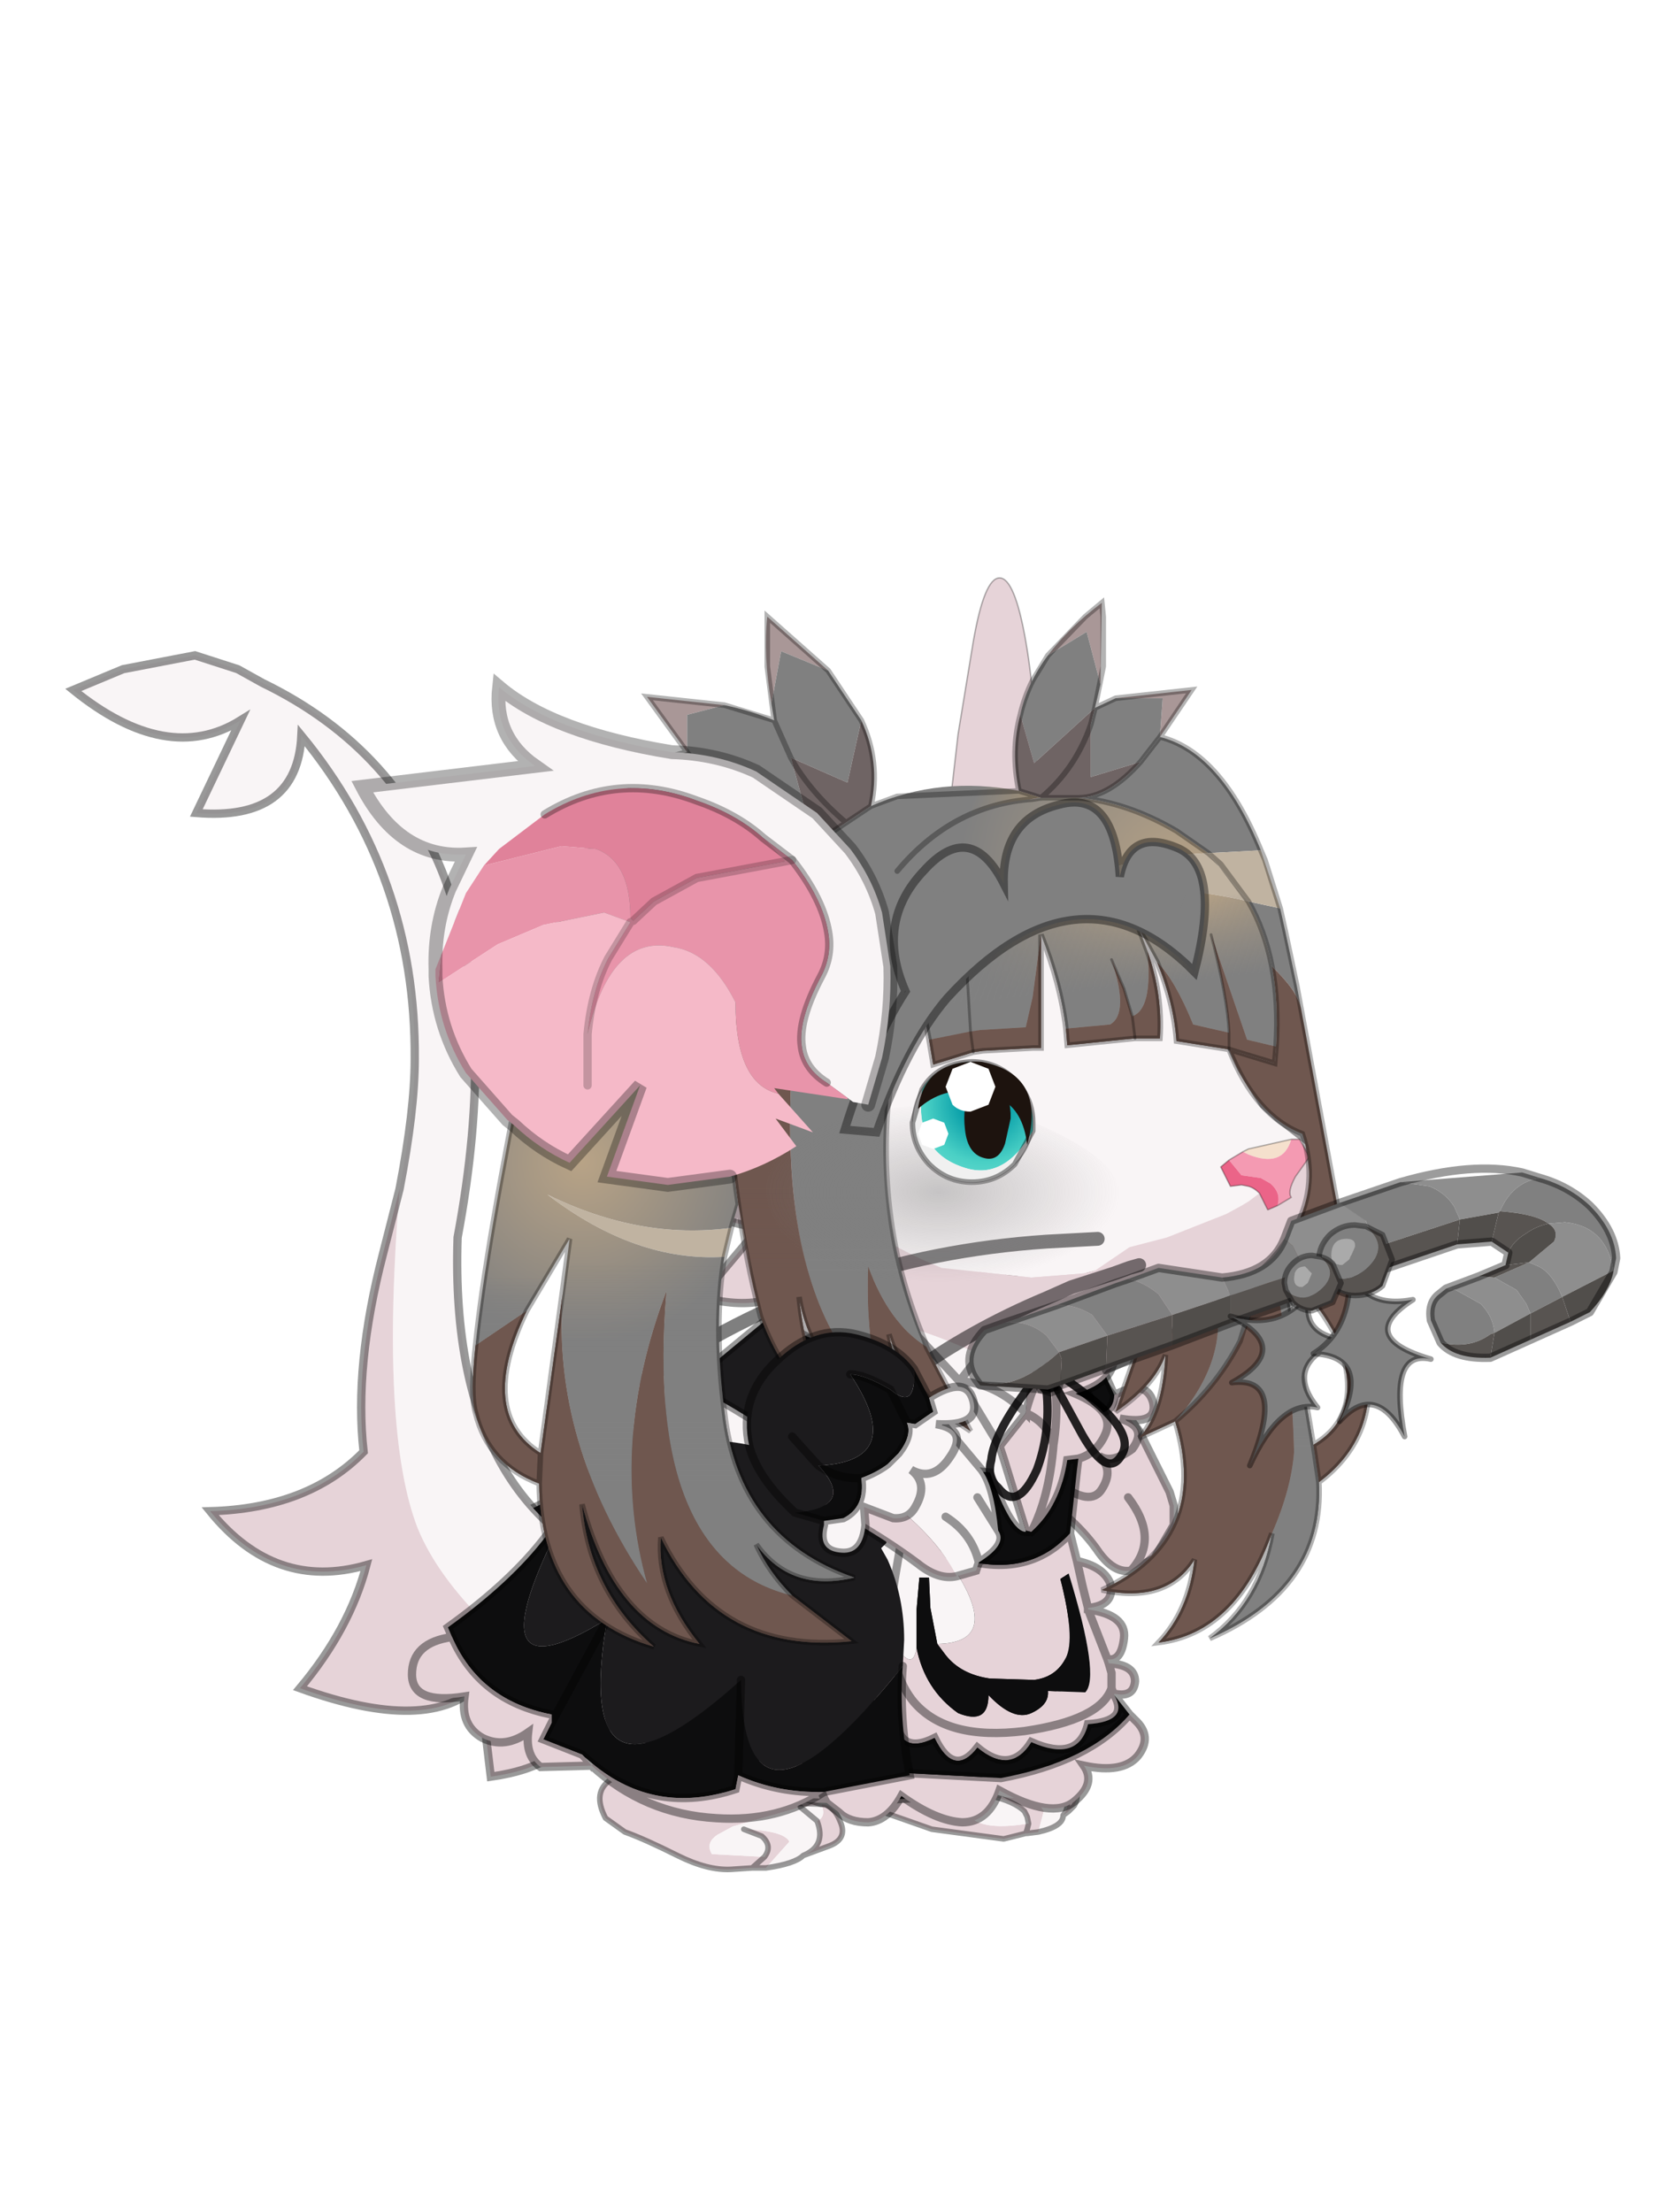 <svg xmlns="http://www.w3.org/2000/svg" 				height="80px" width="60px"><defs>
    <g id="fur_175_PiedG_shape0" transform="matrix(1.0, 0.0, 0.0, 1.0, 4.7, 2.0)">
      <path d="M3.2 1.65 L2.8 1.7 2.75 1.7 1.95 1.9 -0.65 1.55 -2.5 0.9 -2.6 0.85 -3.0 0.65 Q-3.75 0.3 -4.5 0.1 -4.75 -0.45 -4.45 -0.95 -4.15 -1.55 -2.6 -1.8 L-2.55 -1.8 0.25 -1.65 2.8 -1.05 3.35 -0.95 3.85 -0.65 Q4.9 0.0 4.5 0.7 L4.3 0.9 4.1 1.05 4.2 0.9 Q4.45 0.15 3.65 -0.2 3.9 -0.4 3.35 -0.95 L2.8 -0.8 Q1.1 -0.3 0.55 0.8 L0.6 0.9 Q0.95 1.65 2.8 1.35 L2.85 1.35 2.8 1.1 2.7 0.9 Q2.35 0.55 1.5 0.35 L2.8 0.45 Q3.1 0.5 3.25 0.65 L3.4 0.9 3.2 1.65 M2.75 1.7 L2.8 1.55 2.85 1.35 2.8 1.55 2.75 1.7" fill="#e6d3d8" fill-rule="evenodd" stroke="none"/>
      <path d="M4.1 1.05 Q4.1 1.45 3.2 1.65 L3.4 0.9 3.25 0.65 Q3.1 0.5 2.8 0.45 L1.5 0.35 Q2.35 0.55 2.7 0.9 L2.8 1.1 2.85 1.35 2.8 1.35 Q0.95 1.65 0.6 0.9 L0.55 0.8 Q1.1 -0.3 2.8 -0.8 L3.35 -0.95 Q3.9 -0.4 3.65 -0.2 L2.8 -0.5 3.65 -0.2 Q4.45 0.15 4.2 0.9 L4.1 1.05" fill="#f9f5f6" fill-rule="evenodd" stroke="none"/>
      <path d="M3.2 1.65 L2.8 1.7 2.75 1.7 1.95 1.9 -0.65 1.55 -2.5 0.9 -2.6 0.85 -3.0 0.65 Q-3.75 0.3 -4.5 0.1 -4.75 -0.45 -4.45 -0.95 -4.15 -1.55 -2.6 -1.8 L-2.55 -1.8 0.25 -1.65 2.8 -1.05 3.35 -0.95 3.85 -0.65 Q4.9 0.0 4.5 0.7 L4.3 0.9 4.1 1.05 Q4.1 1.45 3.2 1.65 M1.5 0.35 Q2.35 0.55 2.7 0.9 L2.8 1.1 2.85 1.35 2.8 1.55 2.75 1.7 M3.65 -0.2 L2.8 -0.5 M4.1 1.05 L4.2 0.9 Q4.45 0.15 3.65 -0.2" fill="none" stroke="#000000" stroke-linecap="round" stroke-linejoin="round" stroke-opacity="0.4" stroke-width="0.2"/>
    </g>
  </defs><defs>
    <g id="fur_175_CuisseG_shape0" transform="matrix(1.0, 0.0, 0.0, 1.0, 6.95, 6.8)">
      <path d="M-2.55 -6.5 L0.05 -6.8 0.65 -6.75 1.7 -6.5 Q3.05 -6.15 4.15 -5.2 L4.85 -4.55 5.0 -4.35 6.25 -2.5 Q6.85 -1.15 6.85 0.4 6.85 1.7 6.45 2.8 5.95 4.1 4.85 5.15 L4.15 5.75 Q3.05 6.5 1.7 6.75 L0.05 6.85 Q-2.8 6.7 -4.8 4.55 L-6.05 2.8 -6.2 2.5 Q-6.8 1.15 -6.8 -0.4 -6.8 -1.95 -6.2 -3.2 -5.7 -4.25 -4.8 -5.1 -3.8 -6.05 -2.55 -6.5" fill="#0d0d0e" fill-rule="evenodd" stroke="none"/>
      <path d="M5.0 -4.35 L6.25 -2.5 Q6.85 -1.15 6.85 0.4 6.85 1.7 6.45 2.8 5.95 4.1 4.85 5.15 L4.15 5.75 Q3.05 6.5 1.7 6.75 L0.05 6.85 Q-2.8 6.7 -4.8 4.55 L-6.05 2.8 -6.2 2.5 Q-6.8 1.15 -6.8 -0.4 -6.8 -1.95 -6.2 -3.2 -5.7 -4.25 -4.8 -5.1 -3.8 -6.05 -2.55 -6.5" fill="none" stroke="#000000" stroke-linecap="round" stroke-linejoin="miter-clip" stroke-miterlimit="5.0" stroke-opacity="0.4" stroke-width="0.3"/>
    </g>
  </defs><defs>
    <g id="fur_175_PiedD_shape0" transform="matrix(1.0, 0.0, 0.0, 1.0, 4.55, 2.0)">
      <path d="M1.05 1.8 L0.3 1.85 Q-0.55 1.9 -1.65 1.35 -2.85 0.75 -3.55 0.5 L-4.25 0.0 Q-4.75 -0.95 -4.05 -1.4 -3.15 -2.0 -1.75 -1.85 L0.95 -1.3 3.55 -0.5 2.8 -0.4 0.35 0.3 -0.2 0.6 Q-0.65 0.9 -0.4 1.3 L1.5 1.4 1.05 1.8 1.5 1.4 Q1.8 1.0 1.4 0.65 L0.75 0.4 Q2.2 0.45 2.4 0.85 L1.55 1.8 1.05 1.8 M3.55 -0.5 Q4.0 -0.5 4.25 0.15 4.5 0.75 3.85 1.0 L2.9 1.35 Q3.75 1.0 3.4 0.1 3.75 -0.05 3.55 -0.5" fill="#e6d3d8" fill-rule="evenodd" stroke="none"/>
      <path d="M1.5 1.4 L-0.4 1.3 Q-0.65 0.9 -0.2 0.6 L0.35 0.3 2.8 -0.4 3.55 -0.5 Q3.75 -0.05 3.4 0.1 3.75 1.0 2.9 1.35 2.6 1.65 1.55 1.8 L2.4 0.85 Q2.2 0.45 0.75 0.4 L1.4 0.65 Q1.8 1.0 1.5 1.4 M2.8 -0.4 L3.4 0.1 2.8 -0.4" fill="#f9f5f6" fill-rule="evenodd" stroke="none"/>
      <path d="M3.55 -0.5 L0.95 -1.3 -1.75 -1.85 Q-3.15 -2.0 -4.05 -1.4 -4.75 -0.95 -4.25 0.0 L-3.55 0.5 Q-2.85 0.75 -1.65 1.35 -0.55 1.9 0.3 1.85 L1.05 1.8 1.5 1.4 Q1.8 1.0 1.4 0.65 L0.75 0.4 M3.55 -0.5 Q4.0 -0.5 4.25 0.15 4.5 0.75 3.85 1.0 L2.9 1.35 Q2.6 1.65 1.55 1.8 L1.05 1.8 M3.4 0.1 Q3.75 1.0 2.9 1.35 M3.4 0.1 L2.8 -0.4" fill="none" stroke="#000000" stroke-linecap="round" stroke-linejoin="round" stroke-opacity="0.4" stroke-width="0.2"/>
    </g>
  </defs><defs>
    <g id="fur_175_Corps_shape0" transform="matrix(1.0, 0.0, 0.0, 1.0, 13.35, 10.05)">
      <path d="M6.6 -9.3 L6.65 -9.3 Q8.6 -10.35 9.55 -9.5 10.5 -8.65 8.85 -7.15 10.4 -7.55 10.65 -6.3 10.9 -5.1 9.3 -4.65 10.7 -4.05 10.4 -3.25 10.1 -2.5 9.4 -2.3 L9.0 -2.25 Q8.75 -0.6 7.7 0.35 L7.5 0.3 6.7 -2.3 6.55 -2.75 7.5 -3.95 7.5 -4.0 Q7.75 -5.9 6.4 -6.75 L6.65 -7.0 Q8.05 -6.55 8.4 -5.9 7.85 -5.3 7.5 -4.0 7.85 -5.3 8.4 -5.9 8.05 -6.55 6.65 -7.0 L6.2 -7.25 Q6.4 -8.75 5.2 -9.7 L6.15 -9.55 6.6 -9.3 M9.1 0.4 L9.35 1.4 Q10.3 1.6 10.55 2.2 10.75 3.0 9.75 3.1 L9.75 3.15 Q11.15 3.35 11.05 4.2 10.95 5.05 10.45 4.95 L10.5 5.1 Q11.45 5.15 11.45 5.75 11.4 6.35 10.7 6.2 L10.7 6.25 Q11.25 7.2 9.75 7.3 9.4 8.7 7.7 7.95 6.95 9.15 5.75 8.15 4.9 9.25 4.2 7.8 2.8 8.5 2.8 6.8 2.1 6.65 1.9 6.3 1.75 6.0 2.0 5.55 L2.15 5.35 Q2.7 5.7 2.65 4.25 2.75 5.65 3.45 6.5 4.65 7.9 7.45 7.55 10.2 7.15 10.6 6.0 L10.65 6.15 10.7 6.2 10.65 6.15 10.6 6.0 Q10.2 7.15 7.45 7.55 4.65 7.9 3.45 6.5 2.75 5.65 2.65 4.25 3.4 5.5 3.55 4.55 3.85 6.05 5.05 6.9 6.15 7.35 6.15 6.25 7.05 7.2 7.7 6.9 8.35 6.6 8.3 6.1 L9.65 6.15 Q10.2 5.6 9.05 1.85 L8.75 2.05 Q9.3 4.2 8.95 4.9 8.6 5.6 7.8 5.7 L6.2 5.65 Q5.15 5.5 4.6 4.8 L4.3 4.4 Q6.9 4.35 4.5 1.1 7.4 2.25 9.1 0.4 M11.25 6.95 L11.45 7.15 Q12.1 7.75 11.55 8.45 11.0 9.1 9.6 8.8 10.05 9.45 9.25 10.1 8.45 10.75 6.55 9.7 6.15 10.85 5.2 10.85 4.25 10.8 3.0 9.9 2.5 10.8 1.8 10.85 1.1 10.85 0.75 10.5 L0.3 10.15 -1.1 10.1 -3.2 9.7 -5.4 8.65 -6.35 7.95 Q-4.0 8.85 -1.1 8.55 L-0.05 8.9 0.0 8.9 6.6 9.25 Q9.8 8.65 11.25 6.95 M6.65 -9.3 L7.15 -8.75 7.7 -7.85 6.65 -7.0 7.7 -7.85 7.15 -8.75 6.65 -9.3 M7.7 -7.85 L8.4 -5.9 Q8.75 -4.4 8.5 -2.8 8.3 -3.6 7.5 -3.95 8.3 -3.6 8.5 -2.8 8.75 -4.4 8.4 -5.9 L7.7 -7.85 M10.5 5.1 L10.6 5.45 10.6 5.9 10.6 6.0 10.6 5.9 10.6 5.45 10.5 5.1 M9.35 1.4 L9.55 2.3 9.75 3.1 9.55 2.3 9.35 1.4 M0.3 10.15 Q0.0 9.65 0.0 8.9 0.0 9.65 0.3 10.15 M8.5 -2.8 Q8.35 -0.9 7.7 0.35 8.35 -0.9 8.5 -2.8 M9.75 3.15 L10.45 4.95 9.75 3.15" fill="#e6d3d8" fill-rule="evenodd" stroke="none"/>
      <path d="M-5.6 -4.2 L-4.7 -5.0 Q-1.65 -3.55 3.05 0.35 L4.5 1.1 Q6.9 4.35 4.3 4.4 L4.05 3.1 4.0 2.0 3.95 2.0 3.65 2.0 3.55 3.15 3.55 4.55 Q3.4 5.5 2.65 4.25 2.7 5.7 2.15 5.35 L2.15 5.3 2.05 5.25 Q0.9 4.8 1.8 3.75 0.6 2.2 2.2 1.75 L2.75 2.1 Q2.55 3.3 2.65 4.25 2.55 3.3 2.75 2.1 L2.2 1.75 -1.1 -0.85 -5.6 -4.2 M-1.5 -7.65 Q-1.65 -8.4 -1.3 -8.75 -1.0 -9.1 0.45 -9.25 L1.85 -9.6 5.2 -9.7 Q6.4 -8.75 6.2 -7.25 L6.65 -7.0 6.4 -6.75 Q7.75 -5.9 7.5 -4.0 L7.5 -3.95 6.55 -2.75 6.7 -2.3 7.5 0.3 7.5 0.35 Q6.95 0.35 6.2 -1.8 4.7 -1.9 4.35 -2.6 3.95 -3.3 4.6 -4.15 2.1 -3.8 1.75 -5.15 1.45 -6.35 2.2 -6.75 -0.45 -6.0 -1.5 -7.65 M2.45 -7.95 L0.45 -9.25 2.45 -7.95 Q4.5 -8.1 6.2 -7.25 4.5 -8.1 2.45 -7.95 L5.1 -5.1 6.4 -6.75 5.1 -5.1 2.45 -7.95 M7.5 -3.95 Q6.4 -5.05 5.1 -5.1 L5.4 -4.65 6.55 -2.75 5.4 -4.65 5.1 -5.1 Q6.4 -5.05 7.5 -3.95 M2.75 2.1 L3.05 0.35 2.75 2.1 M2.45 0.6 L2.3 0.25 2.0 0.15 1.75 0.2 1.65 0.25 1.55 0.55 1.55 0.6 1.55 0.7 1.55 0.75 1.65 0.9 1.75 1.0 2.0 1.05 2.2 1.0 2.3 0.9 2.45 0.75 2.45 0.6" fill="#f9f5f6" fill-rule="evenodd" stroke="none"/>
      <path d="M-6.35 7.95 Q-10.65 6.2 -13.15 0.3 -10.0 -0.15 -7.8 -2.2 L-5.6 -4.2 -1.1 -0.85 2.2 1.75 Q0.6 2.2 1.8 3.75 0.9 4.8 2.05 5.25 L2.15 5.3 2.15 5.35 2.05 5.25 2.0 5.55 Q1.75 6.0 1.9 6.3 1.45 9.0 0.0 8.9 L-0.05 8.9 -1.1 8.55 Q-4.0 8.85 -6.35 7.95 M-4.7 -5.0 L-1.5 -7.65 Q-0.45 -6.0 2.2 -6.75 1.45 -6.35 1.75 -5.15 2.1 -3.8 4.6 -4.15 3.95 -3.3 4.35 -2.6 4.7 -1.9 6.2 -1.8 6.5 0.9 4.5 1.1 L3.05 0.35 Q-1.65 -3.55 -4.7 -5.0 M4.05 3.1 L3.95 2.0 4.0 2.0 4.05 3.1 M2.45 0.6 L2.45 0.75 2.3 0.9 2.2 1.0 2.0 1.05 1.75 1.0 1.65 0.9 1.55 0.75 1.55 0.7 1.55 0.6 1.55 0.55 1.65 0.25 1.75 0.2 2.0 0.15 2.3 0.25 2.45 0.6" fill="#1c1b1d" fill-rule="evenodd" stroke="none"/>
      <path d="M9.4 -2.3 L9.35 -1.9 9.1 0.4 Q7.4 2.25 4.5 1.1 6.5 0.9 6.2 -1.8 6.95 0.35 7.5 0.35 L7.5 0.3 7.7 0.35 Q8.75 -0.6 9.0 -2.25 L9.4 -2.3 M10.7 6.25 L11.25 6.95 Q9.8 8.65 6.6 9.25 L0.0 8.9 Q1.45 9.0 1.9 6.3 2.1 6.65 2.8 6.8 2.8 8.5 4.2 7.8 4.9 9.25 5.75 8.15 6.95 9.15 7.7 7.95 9.4 8.7 9.75 7.3 11.25 7.2 10.7 6.25 M2.15 5.35 L2.0 5.55 2.05 5.25 2.15 5.35 M4.3 4.4 L4.6 4.8 Q5.15 5.5 6.2 5.65 L7.8 5.7 Q8.6 5.6 8.95 4.9 9.3 4.2 8.75 2.05 L9.05 1.85 Q10.2 5.6 9.65 6.15 L8.3 6.1 Q8.35 6.6 7.7 6.9 7.05 7.2 6.15 6.25 6.15 7.35 5.05 6.9 3.85 6.05 3.55 4.55 L3.55 3.15 3.65 2.0 3.95 2.0 4.05 3.1 4.3 4.4" fill="#0d0d0e" fill-rule="evenodd" stroke="none"/>
      <path d="M6.6 -9.3 L6.65 -9.3 Q8.6 -10.35 9.55 -9.5 10.5 -8.65 8.85 -7.15 10.4 -7.55 10.65 -6.3 10.9 -5.1 9.3 -4.65 10.7 -4.05 10.4 -3.25 10.1 -2.5 9.4 -2.3 L9.35 -1.9 9.1 0.4 9.35 1.4 Q10.3 1.6 10.55 2.2 10.75 3.0 9.75 3.1 L9.75 3.15 Q11.15 3.35 11.05 4.2 10.95 5.05 10.45 4.95 L10.5 5.1 Q11.45 5.15 11.45 5.75 11.4 6.35 10.7 6.2 L10.7 6.25 11.25 6.95 11.45 7.15 Q12.1 7.75 11.55 8.45 11.0 9.1 9.6 8.8 10.05 9.45 9.25 10.1 8.45 10.75 6.55 9.7 6.15 10.85 5.2 10.85 4.25 10.8 3.0 9.9 2.5 10.8 1.8 10.85 1.1 10.85 0.75 10.5 L0.3 10.15 -1.1 10.1 -3.2 9.7 -5.4 8.65 -6.35 7.95 Q-10.65 6.2 -13.15 0.3 -10.0 -0.15 -7.8 -2.2 L-5.6 -4.2 -4.7 -5.0 -1.5 -7.65 Q-1.65 -8.4 -1.3 -8.75 -1.0 -9.1 0.45 -9.25 L2.45 -7.95 5.1 -5.1 6.4 -6.75 6.65 -7.0 7.7 -7.85 7.15 -8.75 6.65 -9.3 M6.2 -7.25 L6.65 -7.0 Q8.05 -6.55 8.4 -5.9 L7.7 -7.85 M7.5 -4.0 Q7.85 -5.3 8.4 -5.9 8.75 -4.4 8.5 -2.8 8.3 -3.6 7.5 -3.95 L6.55 -2.75 5.4 -4.65 5.1 -5.1 Q6.4 -5.05 7.5 -3.95 L7.5 -4.0 M6.2 -7.25 Q4.5 -8.1 2.45 -7.95 M-1.5 -7.65 Q-0.45 -6.0 2.2 -6.75 1.45 -6.35 1.75 -5.15 2.1 -3.8 4.6 -4.15 3.95 -3.3 4.35 -2.6 4.7 -1.9 6.2 -1.8 6.95 0.35 7.5 0.35 L7.5 0.3 6.7 -2.3 6.55 -2.75 M9.4 -2.3 L9.0 -2.25 Q8.75 -0.6 7.7 0.35 L7.5 0.3 M10.7 6.2 L10.65 6.15 10.6 6.0 Q10.2 7.15 7.45 7.55 4.65 7.9 3.45 6.5 2.75 5.65 2.65 4.25 2.55 3.3 2.75 2.1 L2.2 1.75 Q0.6 2.2 1.8 3.75 0.9 4.8 2.05 5.25 L2.15 5.3 2.15 5.35 2.0 5.55 Q1.75 6.0 1.9 6.3 2.1 6.65 2.8 6.8 2.8 8.5 4.2 7.8 4.9 9.25 5.75 8.15 6.95 9.15 7.7 7.95 9.4 8.7 9.75 7.3 11.25 7.2 10.7 6.25 M10.6 6.0 L10.6 5.9 10.6 5.45 10.5 5.1 M9.75 3.1 L9.55 2.3 9.35 1.4 M-4.7 -5.0 Q-1.65 -3.55 3.05 0.35 L4.5 1.1 Q7.4 2.25 9.1 0.4 M3.05 0.35 L2.75 2.1 M0.0 8.9 L6.6 9.25 Q9.8 8.65 11.25 6.95 M0.0 8.9 Q0.0 9.65 0.3 10.15 M10.45 4.95 L9.75 3.15 M7.7 0.35 Q8.35 -0.9 8.5 -2.8 M2.2 1.75 L-1.1 -0.85 -5.6 -4.2 M-6.35 7.95 Q-4.0 8.85 -1.1 8.55 L-0.05 8.9 0.0 8.9" fill="none" stroke="#000000" stroke-linecap="round" stroke-linejoin="miter-clip" stroke-miterlimit="5.0" stroke-opacity="0.4" stroke-width="0.3"/>
      <path d="M2.15 5.35 L2.05 5.25" fill="none" stroke="#000000" stroke-linecap="round" stroke-linejoin="round" stroke-opacity="0.4" stroke-width="0.1"/>
    </g>
  </defs><defs>
    <g id="fur_175_Oeil_shape0" transform="matrix(1.0, 0.0, 0.0, 1.0, 2.25, 2.3)">
      <path d="M1.55 -0.95 L1.2 -0.15 Q0.85 0.2 0.4 0.2 -0.05 0.2 -0.4 -0.15 L-0.7 -0.95 -0.4 -1.75 0.4 -2.05 1.2 -1.75 1.55 -0.95 M-0.9 1.1 L-1.3 1.25 -1.7 1.1 -1.85 0.7 -1.7 0.3 -1.3 0.15 Q-1.05 0.15 -0.9 0.3 L-0.75 0.7 -0.9 1.1" fill="#ffffff" fill-rule="evenodd" stroke="none"/>
      <path d="M1.55 -1.55 Q2.2 -0.9 2.2 0.0 2.2 0.85 1.55 1.5 0.9 2.15 0.0 2.15 -0.9 2.15 -1.55 1.5 -2.15 0.85 -2.15 0.0 -2.15 -0.9 -1.55 -1.55 -0.9 -2.2 0.0 -2.2 0.9 -2.2 1.55 -1.55 Z" fill="none" stroke="#000000" stroke-linecap="round" stroke-linejoin="round" stroke-opacity="0.302" stroke-width="0.05"/>
      <path d="M-1.8 -1.2 Q-1.25 -2.15 0.0 -2.2 0.9 -2.2 1.55 -1.55 L1.8 -1.25 Q2.2 -0.7 2.2 0.0 L2.2 0.3 Q1.15 2.15 -0.35 1.6 -2.1 1.0 -1.8 -1.2" fill="url(#fur_175_Oeil_gradient0)" fill-rule="evenodd" stroke="none"/>
      <path d="M2.2 0.3 L1.55 1.5 Q0.9 2.15 0.0 2.15 -0.9 2.15 -1.55 1.5 -2.15 0.85 -2.15 0.0 L-1.8 -1.2 Q-2.1 1.0 -0.35 1.6 1.15 2.15 2.2 0.3" fill="#f0f0f0" fill-rule="evenodd" stroke="none"/>
      <path d="M-1.8 -1.2 Q-1.25 -2.15 0.0 -2.2 0.9 -2.2 1.55 -1.55 L1.8 -1.25 Q2.2 -0.7 2.2 0.0 L2.2 0.3 1.55 1.5 Q0.9 2.15 0.0 2.15 -0.9 2.15 -1.55 1.5 -2.15 0.85 -2.15 0.0 L-1.8 -1.2 Z" fill="none" stroke="#000000" stroke-linecap="round" stroke-linejoin="round" stroke-opacity="0.4" stroke-width="0.2"/>
      <path d="M1.4 -0.35 L1.4 -0.15 1.2 0.75 Q1.0 1.35 0.55 1.3 -0.15 1.2 -0.25 0.25 -0.35 -0.6 -0.05 -1.2 0.2 -1.75 0.75 -1.65 1.3 -1.55 1.4 -0.35" fill="#1d130e" fill-rule="evenodd" stroke="none"/>
      <path d="M1.05 -0.85 L0.05 -1.1 Q-1.05 -1.3 -1.95 -0.5 -1.7 -2.3 0.35 -2.2 2.7 -1.75 2.0 0.8 1.85 -0.45 1.05 -0.85" fill="#1d130e" fill-rule="evenodd" stroke="none"/>
      <path d="M-1.4 0.95 L-1.8 0.8 -1.95 0.4 -1.8 0.0 -1.4 -0.15 -1.0 0.0 -0.85 0.4 -1.0 0.8 -1.4 0.95" fill="#ffffff" fill-rule="evenodd" stroke="none"/>
      <path d="M0.6 -0.65 L-0.05 -0.4 Q-0.45 -0.4 -0.7 -0.65 L-0.95 -1.3 -0.7 -1.95 -0.05 -2.2 0.6 -1.95 0.85 -1.3 0.6 -0.65" fill="#ffffff" fill-rule="evenodd" stroke="none"/>
    </g>
    <radialGradient cx="0" cy="0" gradientTransform="matrix(0.005, 0.0, 0.0, 0.005, 0.45, -0.7)" gradientUnits="userSpaceOnUse" id="fur_175_Oeil_gradient0" r="819.2" spreadMethod="pad">
      <stop offset="0.204" stop-color="#099fa9"/>
      <stop offset="0.522" stop-color="#4ad0c5"/>
      <stop offset="0.937" stop-color="#80e3d7"/>
    </radialGradient>
  </defs><defs>
    <g id="fur_175_CuisseD_shape0" transform="matrix(1.0, 0.0, 0.0, 1.0, 11.15, 6.85)">
      <path d="M-5.1 -4.75 L-4.5 -5.35 Q-3.8 -5.95 -2.6 -6.45 L0.0 -6.75 Q2.85 -6.6 4.8 -4.5 L5.55 -3.6 6.2 -2.45 Q6.8 -1.1 6.8 0.45 L6.75 1.4 Q0.95 8.65 0.9 1.9 -5.25 7.45 -3.95 -0.25 L-3.95 -0.3 Q-9.3 3.0 -5.1 -4.75" fill="#1c1b1d" fill-rule="evenodd" stroke="none"/>
      <path d="M6.75 1.4 Q6.6 3.2 7.0 5.35 L3.9 5.95 Q2.25 6.0 0.8 5.35 L0.7 5.85 Q-2.2 6.8 -4.45 4.95 L-4.75 4.7 -4.85 4.6 -6.25 4.05 -5.95 3.45 -5.95 3.15 Q-8.55 2.65 -9.55 0.35 L-9.7 0.0 Q-7.4 -1.65 -6.15 -3.3 L-5.1 -4.75 Q-9.3 3.0 -3.95 -0.3 L-3.95 -0.25 Q-5.25 7.45 0.9 1.9 0.95 8.65 6.75 1.4 M0.9 1.9 L0.8 5.35 0.9 1.9 M-5.95 3.45 L-3.95 -0.25 -5.95 3.45" fill="#0d0d0e" fill-rule="evenodd" stroke="none"/>
      <path d="M-4.45 4.95 L-4.5 5.0 -4.75 4.7 -4.45 4.95" fill="#f9f5f6" fill-rule="evenodd" stroke="none"/>
      <path d="M3.9 5.95 Q2.25 7.05 0.0 6.9 -2.6 6.75 -4.5 5.0 L-6.35 5.05 Q-6.9 4.65 -6.8 3.8 -7.65 4.4 -8.45 4.0 -9.25 3.55 -9.1 2.5 -11.0 2.8 -11.0 1.7 -11.0 0.55 -9.55 0.35 -8.55 2.65 -5.95 3.15 L-5.95 3.45 -6.25 4.05 -4.85 4.6 -4.75 4.7 -4.5 5.0 -4.45 4.95 Q-2.2 6.8 0.7 5.85 L0.8 5.35 Q2.25 6.0 3.9 5.95" fill="#e6d3d8" fill-rule="evenodd" stroke="none"/>
      <path d="M-3.95 -0.3 L-3.95 -0.25" fill="none" stroke="#000000" stroke-linecap="round" stroke-linejoin="round" stroke-opacity="0.4" stroke-width="0.1"/>
      <path d="M6.75 1.4 Q6.6 3.2 7.0 5.35 L3.9 5.95 Q2.25 7.05 0.0 6.9 -2.6 6.75 -4.5 5.0 L-6.35 5.05 Q-6.9 4.65 -6.8 3.8 -7.65 4.4 -8.45 4.0 -9.25 3.55 -9.1 2.5 -11.0 2.8 -11.0 1.7 -11.0 0.55 -9.55 0.35 L-9.7 0.0 Q-7.4 -1.65 -6.15 -3.3 L-5.1 -4.75 M0.8 5.35 L0.9 1.9 M-4.45 4.95 Q-2.2 6.8 0.7 5.85 L0.8 5.35 Q2.25 6.0 3.9 5.95 M-4.75 4.7 L-4.5 5.0 -4.45 4.95 -4.75 4.7 -4.85 4.6 -6.25 4.05 -5.95 3.45 -3.95 -0.25 M-5.95 3.15 Q-8.55 2.65 -9.55 0.35" fill="none" stroke="#000000" stroke-linecap="round" stroke-linejoin="miter-clip" stroke-miterlimit="5.0" stroke-opacity="0.4" stroke-width="0.3"/>
    </g>
  </defs><defs>
    <g id="fur_175_Tete_shape0" transform="matrix(1.0, 0.0, 0.0, 1.0, 12.2, 12.9)">
      <path d="M1.95 -9.6 L2.6 -9.6 4.0 -9.4 Q5.1 -9.15 6.0 -8.45 L6.65 -7.85 8.7 -5.2 9.6 -3.3 10.4 -2.0 10.95 -1.5 12.05 -0.65 11.9 -0.4 11.7 -0.75 11.4 -0.75 9.85 -0.4 9.65 -0.3 9.15 0.0 8.85 0.25 9.2 0.95 9.6 0.9 9.85 0.95 Q10.05 1.0 10.25 1.2 L9.85 1.5 9.6 1.65 9.05 1.95 6.9 2.8 5.55 3.15 4.3 4.0 3.9 4.1 2.0 4.25 -1.25 3.9 -1.95 3.6 Q-5.2 2.05 -6.3 0.3 L-6.85 -0.9 -6.85 -2.35 -6.0 -6.15 -4.4 -7.9 -3.25 -9.15 Q-2.2 -10.35 -2.7 -12.05 L-2.15 -11.15 Q-1.65 -10.15 -1.8 -9.7 L-2.3 -7.95 -1.15 -9.8 -0.5 -10.5 Q0.5 -11.2 2.5 -11.1 L2.2 -10.85 Q0.1 -9.25 0.0 -8.25 L1.95 -9.6" fill="#f9f5f6" fill-rule="evenodd" stroke="none"/>
      <path d="M12.05 -0.65 L12.25 0.75 Q12.2 1.85 11.55 2.9 L10.45 4.1 9.6 4.85 9.15 5.15 7.6 6.05 5.45 7.25 4.7 7.6 2.65 8.3 2.6 8.3 Q0.75 7.25 -0.75 6.65 -1.95 6.15 -2.85 5.95 L-5.05 5.05 -6.25 4.15 Q-7.35 5.65 -9.95 4.95 L-7.85 2.45 Q-10.55 2.05 -11.75 0.15 -9.05 0.4 -7.6 -0.45 L-7.6 -0.6 -7.2 -3.55 -6.85 -4.6 -6.0 -6.15 -6.85 -2.35 -6.85 -0.9 -6.3 0.3 Q-5.2 2.05 -1.95 3.6 L-1.25 3.9 2.0 4.25 3.9 4.1 4.3 4.0 5.55 3.15 6.9 2.8 9.05 1.95 9.6 1.65 9.85 1.5 10.25 1.2 10.55 1.8 10.9 1.65 11.4 1.35 Q11.25 1.15 11.55 0.6 L12.05 -0.1 11.9 -0.4 12.05 -0.65 M-2.7 -12.05 L-2.85 -12.45 -1.8 -11.7 Q-0.75 -10.75 -1.15 -9.8 L-2.3 -7.95 -1.8 -9.7 Q-1.65 -10.15 -2.15 -11.15 L-2.7 -12.05 M2.2 -10.85 Q1.75 -10.4 1.95 -9.6 L0.0 -8.25 Q0.1 -9.25 2.2 -10.85" fill="#e6d3d8" fill-rule="evenodd" stroke="none"/>
      <path d="M9.65 -0.3 L9.85 -0.4 11.4 -0.75 Q11.1 0.3 9.85 -0.2 L9.65 -0.3" fill="#f5e0cd" fill-rule="evenodd" stroke="none"/>
      <path d="M11.4 -0.75 L11.7 -0.75 11.9 -0.4 12.05 -0.1 11.55 0.6 Q11.25 1.15 11.4 1.35 L10.9 1.65 Q11.05 1.2 10.65 0.85 L10.3 0.65 9.6 0.55 9.15 0.0 9.65 -0.3 9.85 -0.2 Q11.1 0.3 11.4 -0.75" fill="#f49ab2" fill-rule="evenodd" stroke="none"/>
      <path d="M9.15 0.0 L9.6 0.55 10.3 0.65 10.65 0.85 Q11.05 1.2 10.9 1.65 L10.55 1.8 10.25 1.2 Q10.05 1.0 9.85 0.95 L9.6 0.9 9.2 0.95 8.85 0.25 9.15 0.0" fill="#eb6488" fill-rule="evenodd" stroke="none"/>
      <path d="M1.95 -9.6 L2.6 -9.6 4.0 -9.4 Q5.1 -9.15 6.0 -8.45 L6.65 -7.85 8.7 -5.2 9.6 -3.3 10.4 -2.0 10.95 -1.5 12.05 -0.65 12.25 0.75 Q12.2 1.85 11.55 2.9 L10.45 4.1 9.6 4.85 9.15 5.15 7.6 6.05 5.45 7.25 4.7 7.6 M-2.85 5.95 L-5.05 5.05 -6.25 4.15 Q-7.35 5.65 -9.95 4.95 L-7.85 2.45 Q-10.55 2.05 -11.75 0.15 -9.05 0.4 -7.6 -0.45 L-7.6 -0.6 -7.2 -3.55 -6.85 -4.6 -6.0 -6.15 -4.4 -7.9 -3.25 -9.15 Q-2.2 -10.35 -2.7 -12.05 L-2.85 -12.45 -1.8 -11.7 Q-0.75 -10.75 -1.15 -9.8 L-0.5 -10.5 Q0.5 -11.2 2.5 -11.1 L2.2 -10.85 Q1.75 -10.4 1.95 -9.6" fill="none" stroke="#000000" stroke-linecap="round" stroke-linejoin="miter-clip" stroke-miterlimit="5.0" stroke-opacity="0.4" stroke-width="0.3"/>
      <path d="M9.65 -0.3 L9.85 -0.4 11.4 -0.75 11.7 -0.75 11.9 -0.4 12.05 -0.1 11.55 0.6 Q11.25 1.15 11.4 1.35 L10.9 1.65 10.55 1.8 10.25 1.2 Q10.05 1.0 9.85 0.95 L9.6 0.9 9.2 0.95 8.85 0.25 9.15 0.0 9.65 -0.3" fill="none" stroke="#000000" stroke-linecap="round" stroke-linejoin="round" stroke-opacity="0.302" stroke-width="0.05"/>
      <path d="M2.15 7.9 L2.2 7.65 Q2.25 7.5 2.45 7.45 L2.85 7.5 3.05 7.8 3.0 8.15 2.95 8.3 2.7 8.4 2.55 8.35 2.35 8.3 2.2 8.0 2.15 7.9" fill="#1c1b1d" fill-rule="evenodd" stroke="none"/>
      <path d="M2.15 7.9 L2.2 7.65 Q2.25 7.5 2.45 7.45 L2.85 7.5 3.05 7.8 3.0 8.15 2.95 8.3 2.7 8.4 2.55 8.35 2.35 8.3 2.2 8.0 2.15 7.9" fill="none" stroke="#000000" stroke-linecap="round" stroke-linejoin="miter-clip" stroke-miterlimit="5.0" stroke-opacity="0.4" stroke-width="0.3"/>
      <path d="M3.05 7.8 Q5.8 9.65 5.3 10.6 4.8 11.6 3.85 9.95 L2.95 8.3 M2.55 8.35 Q2.7 9.85 2.2 11.2 1.5 12.75 0.8 11.85 L0.7 11.75 Q0.4 11.4 0.55 10.85 0.65 9.8 2.15 7.9 Z" fill="none" stroke="#000000" stroke-linecap="round" stroke-linejoin="miter-clip" stroke-miterlimit="5.0" stroke-opacity="0.847" stroke-width="0.3"/>
      <path d="M5.9 3.8 L5.55 3.9 5.0 4.1 3.45 4.6 2.55 5.0 Q-2.95 7.3 -6.65 11.7 M4.4 2.85 L2.55 2.95 Q-5.6 3.5 -11.95 7.95" fill="none" stroke="#000000" stroke-linecap="round" stroke-linejoin="miter-clip" stroke-miterlimit="5.0" stroke-opacity="0.502" stroke-width="0.5"/>
    </g>
  </defs><defs>
    <g id="fur_175_PiedD2_shape0" transform="matrix(1.0, 0.0, 0.0, 1.0, 4.55, 2.0)">
      <path d="M1.05 1.8 L0.3 1.85 Q-0.55 1.9 -1.65 1.35 -2.85 0.75 -3.55 0.5 L-4.25 0.0 Q-4.75 -0.95 -4.05 -1.4 -3.15 -2.0 -1.75 -1.85 L0.95 -1.3 3.55 -0.5 2.8 -0.4 0.35 0.3 -0.2 0.6 Q-0.65 0.9 -0.4 1.3 L1.5 1.4 1.05 1.8 1.5 1.4 Q1.8 1.0 1.4 0.65 L0.75 0.4 Q2.2 0.45 2.4 0.85 L1.55 1.8 1.05 1.8 M3.55 -0.5 Q4.0 -0.5 4.25 0.15 4.5 0.75 3.85 1.0 L2.9 1.35 Q3.75 1.0 3.4 0.1 3.75 -0.05 3.55 -0.5" fill="#e6d3d8" fill-rule="evenodd" stroke="none"/>
      <path d="M1.5 1.4 L-0.4 1.3 Q-0.65 0.9 -0.2 0.6 L0.35 0.3 2.8 -0.4 3.55 -0.5 Q3.75 -0.05 3.4 0.1 3.75 1.0 2.9 1.35 2.6 1.65 1.55 1.8 L2.4 0.85 Q2.2 0.45 0.75 0.4 L1.4 0.65 Q1.8 1.0 1.5 1.4 M2.8 -0.4 L3.4 0.1 2.8 -0.4" fill="#f9f5f6" fill-rule="evenodd" stroke="none"/>
      <path d="M3.55 -0.5 L0.95 -1.3 -1.75 -1.85 Q-3.15 -2.0 -4.05 -1.4 -4.75 -0.95 -4.25 0.0 L-3.55 0.5 Q-2.85 0.75 -1.65 1.35 -0.55 1.9 0.3 1.85 L1.05 1.8 1.5 1.4 Q1.8 1.0 1.4 0.65 L0.75 0.4 M3.55 -0.5 Q4.0 -0.5 4.25 0.15 4.5 0.75 3.85 1.0 L2.9 1.35 Q2.6 1.65 1.55 1.8 L1.05 1.8 M3.4 0.1 Q3.75 1.0 2.9 1.35 M3.4 0.1 L2.8 -0.4" fill="none" stroke="#000000" stroke-linecap="round" stroke-linejoin="round" stroke-opacity="0.4" stroke-width="0.2"/>
    </g>
  </defs><defs>
    <g id="fur_175_Oeil2_shape0" transform="matrix(1.0, 0.0, 0.0, 1.0, 2.75, 5.25)">
      <path d="M-1.95 1.25 Q-1.1 -0.1 0.25 -0.35 1.6 -0.65 2.35 0.1 3.1 0.85 3.75 0.1 M0.75 -5.05 Q-0.2 -2.75 -2.55 -2.05" fill="none" stroke="#000000" stroke-linecap="round" stroke-linejoin="round" stroke-opacity="0.714" stroke-width="0.4"/>
    </g>
  </defs><defs>
    <g id="fur_175_PatteD2_shape0" transform="matrix(1.0, 0.0, 0.0, 1.0, 5.95, 4.75)">
      <path d="M-3.8 -0.85 L-3.9 -1.4 Q-4.0 -2.4 -3.5 -3.1 -2.2 -4.0 -0.9 -3.7 0.65 -3.35 1.5 -2.3 L2.2 -1.4 2.3 -1.3 2.5 -1.15 Q2.6 -1.1 2.85 -1.3 L2.9 -1.4 Q3.05 -2.4 3.45 -2.1 L4.0 -1.6 4.05 -1.4 4.0 -1.3 4.05 -1.25 4.1 -1.15 3.9 -1.4 Q3.35 -1.9 3.05 -1.55 L2.95 -1.4 2.85 -1.3 2.95 -1.4 3.05 -1.55 Q3.35 -1.9 3.9 -1.4 L4.1 -1.15 4.2 0.0 4.2 0.8 4.05 1.8 3.95 2.15 3.65 2.9 3.35 3.35 2.7 3.75 2.5 3.8 Q1.95 3.8 1.3 3.3 L0.75 2.9 -0.4 2.15 -1.6 1.45 -3.05 0.4 -3.55 -0.15 -3.75 -0.75 -3.8 -0.85 M2.7 1.1 L3.1 0.4 Q3.55 -0.2 4.2 0.0 3.55 -0.2 3.1 0.4 L2.7 1.1" fill="#f9f5f6" fill-rule="evenodd" stroke="none"/>
      <path d="M4.05 -1.25 L4.15 -1.1 4.1 -1.15 4.05 -1.25" fill="#78583a" fill-rule="evenodd" stroke="none"/>
      <path d="M-3.8 -0.85 L-3.75 -0.75 -3.55 -0.15 -3.05 0.4 -1.6 1.45 -0.4 2.15 0.75 2.9 1.3 3.3 Q1.95 3.8 2.5 3.8 L2.7 3.75 3.35 3.35 3.65 2.9 3.95 2.15 4.05 1.8 4.2 0.8 4.2 0.0 Q3.55 -0.2 3.1 0.4 L2.7 1.1 M4.1 -1.15 L3.9 -1.4 Q3.35 -1.9 3.05 -1.55 L2.95 -1.4 2.85 -1.3 Q2.6 -1.1 2.5 -1.15 M2.85 -1.3 L2.9 -1.4 Q3.05 -2.4 3.45 -2.1 L4.0 -1.6 4.05 -1.4 4.0 -1.3 4.05 -1.25 4.15 -1.1 4.1 -1.15 4.2 0.0 M4.05 -1.25 L4.1 -1.15" fill="none" stroke="#000000" stroke-linecap="round" stroke-linejoin="round" stroke-opacity="0.4" stroke-width="0.3"/>
      <path d="M0.55 -2.9 Q1.7 -4.0 2.1 -3.1 2.55 -2.25 0.95 -2.05 2.2 -2.05 1.7 -0.95 1.3 0.05 0.4 -0.2 1.15 0.1 0.8 1.05 0.65 1.55 0.15 1.65 L-1.0 1.45 -0.8 2.1 Q-0.7 3.1 -1.45 3.2 -2.3 3.35 -2.25 2.4 L-2.3 2.25 Q-1.85 2.2 -1.65 2.0 -0.95 1.45 -1.3 0.4 L-0.45 -0.25 -0.1 -0.7 Q0.2 -1.45 -0.1 -1.85 L0.2 -1.9 Q0.55 -1.9 0.8 -2.45 L0.55 -2.9" fill="#f9f5f6" fill-rule="evenodd" stroke="none"/>
      <path d="M-2.3 2.25 L-3.4 2.15 Q-1.25 1.5 -2.9 0.3 0.1 -0.45 -2.15 -2.9 L-2.45 -3.15 -1.35 -3.05 -0.85 -2.9 Q0.2 -2.35 -0.2 -3.8 L0.55 -2.9 0.8 -2.45 Q0.55 -1.9 0.2 -1.9 L-0.1 -1.85 Q0.2 -1.45 -0.1 -0.7 L-0.45 -0.25 -1.3 0.4 Q-0.95 1.45 -1.65 2.0 -1.85 2.2 -2.3 2.25 M-0.1 -1.85 L-0.85 -2.9 -0.1 -1.85 M-1.3 0.4 L-2.9 0.3 -1.3 0.4" fill="#0d0d0e" fill-rule="evenodd" stroke="none"/>
      <path d="M-3.4 2.15 Q-4.95 1.15 -5.45 0.1 -6.05 -1.15 -5.55 -2.2 L-5.15 -3.15 -3.85 -4.25 -2.5 -4.6 -2.3 -4.6 -0.75 -4.2 Q-0.5 -4.1 -0.2 -3.8 0.2 -2.35 -0.85 -2.9 L-1.35 -3.05 -2.45 -3.15 -2.15 -2.9 Q0.1 -0.45 -2.9 0.3 L-2.95 0.3 Q-3.5 0.05 -4.05 -0.55 -3.5 0.05 -2.95 0.3 L-2.9 0.3 Q-1.25 1.5 -3.4 2.15" fill="#1c1b1d" fill-rule="evenodd" stroke="none"/>
      <path d="M0.55 -2.9 Q1.7 -4.0 2.1 -3.1 2.55 -2.25 0.95 -2.05 2.2 -2.05 1.7 -0.95 1.3 0.05 0.4 -0.2 1.15 0.1 0.8 1.05 0.65 1.55 0.15 1.65 L-1.0 1.45 -0.8 2.1 Q-0.7 3.1 -1.45 3.2 -2.3 3.35 -2.25 2.4 L-2.3 2.25 -3.4 2.15 Q-4.95 1.15 -5.45 0.1 -6.05 -1.15 -5.55 -2.2 L-5.15 -3.15 -3.85 -4.25 -2.5 -4.6 -2.3 -4.6 -0.75 -4.2 Q-0.5 -4.1 -0.2 -3.8 L0.55 -2.9 0.8 -2.45 Q0.55 -1.9 0.2 -1.9 L-0.1 -1.85 Q0.2 -1.45 -0.1 -0.7 L-0.45 -0.25 -1.3 0.4 Q-0.95 1.45 -1.65 2.0 -1.85 2.2 -2.3 2.25 M-0.85 -2.9 L-0.1 -1.85 M-2.45 -3.15 L-1.35 -3.05 -0.85 -2.9 M-4.05 -0.55 Q-3.5 0.05 -2.95 0.3 L-2.9 0.3 -1.3 0.4" fill="none" stroke="#000000" stroke-linecap="round" stroke-linejoin="miter-clip" stroke-miterlimit="5.0" stroke-opacity="0.4" stroke-width="0.3"/>
    </g>
  </defs><defs>
    <g id="fur_175_OreilleG_shape0" transform="matrix(1.0, 0.0, 0.0, 1.0, 1.85, 7.85)">
      <path d="M1.1 4.55 L1.1 4.8 0.4 7.6 0.0 7.85 Q-0.45 7.85 -0.8 6.55 L-1.0 5.85 -1.65 2.8 -1.85 0.85 -1.5 -2.2 -0.95 -5.55 Q-0.55 -7.85 0.0 -7.85 0.55 -7.85 0.95 -5.55 1.35 -3.25 1.35 0.0 L1.1 4.55" fill="#e6d3d8" fill-rule="evenodd" stroke="none"/>
      <path d="M1.1 4.55 L1.1 4.8 0.4 7.6 0.0 7.85 Q-0.45 7.85 -0.8 6.55 L-1.0 5.85 -1.65 2.8 -1.85 0.85 -1.5 -2.2 -0.95 -5.55 Q-0.55 -7.85 0.0 -7.85 0.55 -7.85 0.95 -5.55 1.35 -3.25 1.35 0.0" fill="none" stroke="#000000" stroke-linecap="round" stroke-linejoin="round" stroke-opacity="0.302" stroke-width="0.05"/>
    </g>
  </defs><defs>
    <g id="fur_175_OreilleD_shape0" transform="matrix(1.0, 0.0, 0.0, 1.0, 11.45, 10.6)">
      <path d="M-8.45 0.1 Q-8.5 -1.45 -7.95 -2.8 L-7.35 -4.05 Q-9.75 -3.9 -11.1 -6.5 L-4.85 -7.25 Q-6.35 -8.3 -6.15 -10.1 -4.2 -8.45 0.1 -7.75 1.75 -7.7 3.15 -7.05 L5.35 -5.55 6.55 -4.25 Q7.35 -3.2 7.7 -1.95 L8.0 0.0 Q8.05 1.65 7.7 3.3 L7.2 5.0 6.65 4.9 6.45 4.75 5.7 4.2 Q4.9 3.7 4.8 2.9 4.65 1.95 5.5 0.35 5.9 -0.4 5.75 -1.25 5.55 -2.45 4.45 -3.85 L3.4 -4.65 Q2.45 -5.5 1.0 -6.0 -1.9 -7.1 -4.5 -5.5 L-6.15 -4.25 -6.7 -3.65 -7.35 -2.65 -8.25 -0.4 -8.45 0.1" fill="#f9f5f6" fill-rule="evenodd" stroke="none"/>
      <path d="M-8.25 -0.4 L-7.35 -2.65 -6.7 -3.65 -3.9 -4.35 -2.65 -4.25 Q-1.4 -3.8 -1.4 -1.75 L-1.3 -1.65 -0.55 -2.35 1.0 -3.2 4.2 -3.8 3.4 -4.65 4.45 -3.85 Q5.55 -2.45 5.75 -1.25 5.9 -0.4 5.5 0.35 4.65 1.95 4.8 2.9 4.9 3.7 5.7 4.2 L6.45 4.75 6.45 4.8 3.8 4.4 3.95 4.6 Q2.4 4.25 2.4 1.3 1.5 -0.5 0.15 -0.7 -2.1 -1.2 -2.95 2.45 -2.8 0.85 -2.2 -0.3 L-1.4 -1.6 -2.35 -1.95 -4.55 -1.5 -6.2 -0.8 -8.35 0.6 -8.35 0.55 -8.25 -0.4 M4.45 -3.85 L4.2 -3.8 4.45 -3.85" fill="#e894aa" fill-rule="evenodd" stroke="none"/>
      <path d="M-6.7 -3.65 L-6.15 -4.25 -4.5 -5.5 Q-1.9 -7.1 1.0 -6.0 2.45 -5.5 3.4 -4.65 L4.2 -3.8 1.0 -3.2 -0.55 -2.35 -1.3 -1.65 -1.4 -1.75 Q-1.4 -3.8 -2.65 -4.25 L-3.9 -4.35 -6.7 -3.65" fill="#e0829a" fill-rule="evenodd" stroke="none"/>
      <path d="M-8.45 0.1 L-8.25 -0.4 -8.35 0.55 -8.35 0.6 -6.2 -0.8 -4.55 -1.5 -2.35 -1.95 -1.4 -1.6 -2.2 -0.3 Q-2.8 0.85 -2.95 2.45 -2.1 -1.2 0.15 -0.7 1.5 -0.5 2.4 1.3 2.4 4.25 3.95 4.6 L5.2 6.0 3.85 5.5 4.6 6.5 Q3.45 7.25 2.2 7.6 L-0.05 7.9 -2.25 7.6 -1.05 4.3 -3.6 7.1 Q-4.7 6.6 -5.6 5.75 L-5.85 5.55 -7.35 3.85 Q-8.35 2.25 -8.45 0.35 L-8.45 0.1 M-2.95 4.3 L-2.95 2.45 -2.95 4.3" fill="#f5b9c8" fill-rule="evenodd" stroke="none"/>
      <path d="M7.2 5.0 L7.7 3.3 Q8.05 1.65 8.0 0.0 L7.7 -1.95 Q7.35 -3.2 6.55 -4.25 L5.35 -5.55 3.15 -7.05 Q1.75 -7.7 0.1 -7.75 -4.2 -8.45 -6.15 -10.1 -6.35 -8.3 -4.85 -7.25 L-11.1 -6.5 Q-9.75 -3.9 -7.35 -4.05 L-7.95 -2.8 Q-8.5 -1.45 -8.45 0.1 L-8.45 0.35 Q-8.35 2.25 -7.35 3.85 L-5.85 5.55 -5.6 5.75 Q-4.7 6.6 -3.6 7.1 L-1.05 4.3 -2.25 7.6 -0.05 7.9 2.2 7.6" fill="none" stroke="#000000" stroke-linecap="round" stroke-linejoin="miter-clip" stroke-miterlimit="5.0" stroke-opacity="0.302" stroke-width="0.5"/>
      <path d="M4.2 -3.8 L4.45 -3.85 M4.2 -3.8 L1.0 -3.2 -0.55 -2.35 -1.3 -1.65 M-2.95 2.45 L-2.95 4.3 M-2.95 2.45 Q-2.8 0.85 -2.2 -0.3 L-1.4 -1.6" fill="none" stroke="#000000" stroke-linecap="round" stroke-linejoin="miter-clip" stroke-miterlimit="5.0" stroke-opacity="0.2" stroke-width="0.3"/>
      <path d="M-4.5 -5.5 Q-1.9 -7.1 1.0 -6.0 2.45 -5.5 3.4 -4.65 L4.45 -3.85 Q5.55 -2.45 5.75 -1.25 5.9 -0.4 5.5 0.35 4.65 1.95 4.8 2.9 4.9 3.7 5.7 4.2" fill="none" stroke="#000000" stroke-linecap="round" stroke-linejoin="miter-clip" stroke-miterlimit="5.0" stroke-opacity="0.302" stroke-width="0.3"/>
    </g>
  </defs><defs>
    <g id="fur_175_PatteD_shape0" transform="matrix(1.0, 0.0, 0.0, 1.0, 5.4, 5.2)">
      <path d="M-4.15 -0.85 Q-4.4 -1.85 -4.15 -2.55 L-3.85 -3.1 Q-2.55 -4.0 -1.25 -3.7 0.3 -3.35 1.65 -1.95 L1.95 -1.65 3.25 -0.1 Q3.7 0.5 3.85 2.1 L3.1 0.9 3.85 2.1 Q4.2 2.6 3.15 3.25 L3.05 3.55 2.35 3.75 Q1.6 2.25 -0.45 0.75 -3.2 0.4 -4.05 -0.6 L-4.15 -0.85 M1.95 1.6 Q2.9 2.2 3.15 3.25 2.9 2.2 1.95 1.6" fill="#f9f5f6" fill-rule="evenodd" stroke="none"/>
      <path d="M-4.05 -0.6 Q-3.2 0.4 -0.45 0.75 1.6 2.25 2.35 3.75 1.7 3.9 0.95 3.3 -0.25 2.4 -1.95 1.45 -3.6 0.45 -3.9 -0.15 L-4.05 -0.6" fill="#e6d3d8" fill-rule="evenodd" stroke="none"/>
      <path d="M-4.15 -0.85 L-4.05 -0.6 -3.9 -0.15 Q-3.6 0.45 -1.95 1.45 -0.25 2.4 0.95 3.3 1.7 3.9 2.35 3.75 L3.05 3.55 3.15 3.25 Q2.9 2.2 1.95 1.6 M3.85 2.1 Q3.7 0.5 3.25 -0.1 L1.95 -1.65 M3.85 2.1 L3.1 0.9 M3.15 3.25 Q4.2 2.6 3.85 2.1" fill="none" stroke="#000000" stroke-linecap="round" stroke-linejoin="miter-clip" stroke-miterlimit="5.0" stroke-opacity="0.4" stroke-width="0.3"/>
      <path d="M1.35 -2.7 L1.5 -2.2 0.85 -1.75 0.55 -1.8 Q0.75 -1.35 0.25 -0.7 L-0.15 -0.3 Q-0.55 0.0 -1.1 0.2 -0.95 1.25 -1.75 1.65 L-2.45 1.75 -3.5 1.45 Q-1.25 1.25 -2.65 -0.25 0.6 -0.4 -1.5 -3.55 -1.0 -3.55 -0.05 -3.0 0.9 -2.2 0.8 -3.75 L1.35 -2.7 M0.55 -1.8 L-0.05 -3.0 0.55 -1.8 M-1.1 0.2 Q-1.95 0.25 -2.65 -0.25 -1.95 0.25 -1.1 0.2" fill="#0d0d0e" fill-rule="evenodd" stroke="none"/>
      <path d="M-2.45 1.75 L-1.75 1.65 Q-0.95 1.25 -1.1 0.2 -0.55 0.0 -0.15 -0.3 L0.25 -0.7 Q0.75 -1.35 0.55 -1.8 L0.85 -1.75 1.5 -2.2 1.35 -2.7 Q2.7 -3.55 2.95 -2.6 3.2 -1.65 1.6 -1.75 2.8 -1.55 2.1 -0.55 1.5 0.35 0.7 -0.1 1.35 0.4 0.85 1.25 0.6 1.7 0.05 1.65 L-1.0 1.25 -0.95 1.9 Q-1.05 2.95 -1.8 2.9 -2.7 2.85 -2.45 1.9 L-2.45 1.75" fill="#f9f5f6" fill-rule="evenodd" stroke="none"/>
      <path d="M0.8 -3.75 Q0.9 -2.2 -0.05 -3.0 -1.0 -3.55 -1.5 -3.55 0.6 -0.4 -2.65 -0.25 L-2.7 -0.3 -3.6 -1.3 -2.7 -0.3 -2.65 -0.25 Q-1.25 1.25 -3.5 1.45 -4.85 0.2 -5.15 -0.95 -5.55 -2.75 -4.15 -4.05 -2.8 -5.35 -1.3 -5.0 0.15 -4.65 0.8 -3.75" fill="#1c1b1d" fill-rule="evenodd" stroke="none"/>
      <path d="M1.35 -2.7 L1.5 -2.2 0.85 -1.75 0.55 -1.8 Q0.75 -1.35 0.25 -0.7 L-0.15 -0.3 Q-0.55 0.0 -1.1 0.2 -0.95 1.25 -1.75 1.65 L-2.45 1.75 -2.45 1.9 Q-2.7 2.85 -1.8 2.9 -1.05 2.95 -0.95 1.9 L-1.0 1.25 0.05 1.65 Q0.6 1.7 0.85 1.25 1.35 0.4 0.7 -0.1 1.5 0.35 2.1 -0.55 2.8 -1.55 1.6 -1.75 3.2 -1.65 2.95 -2.6 2.7 -3.55 1.35 -2.7 L0.8 -3.75 Q0.15 -4.65 -1.3 -5.0 -2.8 -5.35 -4.15 -4.05 -5.55 -2.75 -5.15 -0.95 -4.85 0.2 -3.5 1.45 L-2.45 1.75 M-0.05 -3.0 L0.55 -1.8 M-1.5 -3.55 Q-1.0 -3.55 -0.05 -3.0 M-3.6 -1.3 L-2.7 -0.3 -2.65 -0.25 Q-1.95 0.25 -1.1 0.2" fill="none" stroke="#000000" stroke-linecap="round" stroke-linejoin="miter-clip" stroke-miterlimit="5.0" stroke-opacity="0.4" stroke-width="0.3"/>
    </g>
  </defs><defs>
    <g id="fur_175_Oeil3_shape0" transform="matrix(1.0, 0.0, 0.0, 1.0, 2.0, 1.3)">
      <path d="M-1.8 1.95 Q-1.55 -0.75 0.15 -1.05 1.85 -1.35 2.2 0.25" fill="none" stroke="#000000" stroke-linecap="round" stroke-linejoin="round" stroke-opacity="0.714" stroke-width="0.4"/>
    </g>
  </defs><defs>
    <g id="fur_175_Queue_shape0" transform="matrix(1.0, 0.0, 0.0, 1.0, 14.4, 20.0)">
      <path d="M-2.45 -0.5 Q-1.9 -3.35 -1.9 -5.2 -1.85 -11.85 -6.0 -16.9 -6.15 -13.8 -9.8 -14.1 L-8.2 -17.45 Q-10.85 -15.8 -14.25 -18.55 L-12.45 -19.3 -9.85 -19.8 -8.3 -19.3 -7.4 -18.8 Q2.5 -14.0 -0.35 1.25 -0.7 11.75 7.15 13.8 9.65 18.15 5.65 19.05 -0.4 15.2 -1.8 11.75 -3.15 8.25 -2.45 -0.5" fill="#f9f5f6" fill-rule="evenodd" stroke="none"/>
      <path d="M5.65 19.05 L4.05 18.55 Q3.7 20.35 0.85 20.75 L0.45 17.4 Q-1.35 19.25 -6.05 17.55 -4.25 15.4 -3.65 13.1 -6.95 14.05 -9.3 11.15 -5.75 11.05 -3.75 9.0 -4.1 5.9 -3.05 1.85 L-2.45 -0.5 Q-3.15 8.25 -1.8 11.75 -0.4 15.2 5.65 19.05" fill="#e6d3d8" fill-rule="evenodd" stroke="none"/>
      <path d="M-2.45 -0.5 Q-1.9 -3.35 -1.9 -5.2 -1.85 -11.85 -6.0 -16.9 -6.15 -13.8 -9.8 -14.1 L-8.2 -17.45 Q-10.85 -15.8 -14.25 -18.55 L-12.45 -19.3 -9.85 -19.8 -8.3 -19.3 -7.4 -18.8 Q2.5 -14.0 -0.35 1.25 -0.7 11.75 7.15 13.8 9.65 18.15 5.65 19.05 L4.05 18.55 Q3.7 20.35 0.85 20.75 L0.45 17.4 Q-1.35 19.25 -6.05 17.55 -4.25 15.4 -3.65 13.1 -6.95 14.05 -9.3 11.15 -5.75 11.05 -3.75 9.0 -4.1 5.9 -3.05 1.85 L-2.45 -0.5 Z" fill="none" stroke="#000000" stroke-linecap="round" stroke-linejoin="miter-clip" stroke-miterlimit="5.0" stroke-opacity="0.4" stroke-width="0.3"/>
    </g>
  </defs><defs>
    <g id="fur_175_PatteG_shape0" transform="matrix(1.0, 0.0, 0.0, 1.0, 4.2, 4.8)">
      <path d="M0.35 -3.75 L2.5 -0.85 3.6 1.35 3.75 1.85 3.75 2.55 3.05 3.75 2.2 4.2 Q1.6 4.3 1.05 3.55 0.2 2.3 -1.45 1.25 -3.1 0.2 -3.65 -1.05 L-3.7 -1.1 Q-4.1 -2.7 -3.2 -3.55 -2.4 -4.4 -1.2 -4.25 -0.05 -4.15 0.35 -3.75 M2.1 1.55 Q3.25 3.05 2.2 4.2 3.25 3.05 2.1 1.55" fill="#e6d3d8" fill-rule="evenodd" stroke="none"/>
      <path d="M0.35 -3.75 L2.5 -0.85 3.6 1.35 3.75 1.85 3.75 2.55 3.05 3.75 2.2 4.2 Q1.6 4.3 1.05 3.55 0.2 2.3 -1.45 1.25 -3.1 0.2 -3.65 -1.05 L-3.7 -1.1 M2.2 4.2 Q3.25 3.05 2.1 1.55" fill="none" stroke="#000000" stroke-linecap="round" stroke-linejoin="miter-clip" stroke-miterlimit="5.0" stroke-opacity="0.4" stroke-width="0.3"/>
      <path d="M1.6 -2.15 Q2.75 -2.75 3.0 -1.9 3.2 -1.05 1.8 -1.3 2.85 -1.0 2.25 -0.2 1.5 0.35 1.05 0.05 1.6 0.55 1.15 1.25 0.75 1.9 -0.4 1.05 L-0.5 2.1 Q-0.65 2.5 -1.1 2.4 L-1.65 1.95 -1.65 1.3 Q-1.4 1.4 -0.95 1.0 -0.45 0.55 -0.5 0.1 0.15 -0.05 0.65 -0.55 1.1 -1.05 0.9 -1.5 1.55 -1.45 1.6 -2.15" fill="#e6d3d8" fill-rule="evenodd" stroke="none"/>
      <path d="M-1.65 1.3 L-2.55 0.9 Q-3.6 0.25 -4.0 -1.4 -4.3 -3.0 -3.1 -4.0 -1.95 -4.95 -0.65 -4.5 0.55 -4.05 1.15 -3.15 L1.6 -2.15 Q1.55 -1.45 0.9 -1.5 1.1 -1.05 0.65 -0.55 0.15 -0.05 -0.5 0.1 -0.45 0.55 -0.95 1.0 -1.4 1.4 -1.65 1.3 M0.9 -1.5 Q0.55 -3.1 -0.95 -3.25 0.55 -3.1 0.9 -1.5 M-0.5 0.1 Q-1.35 0.0 -2.0 -0.65 L-2.65 -1.5 -2.0 -0.65 Q-1.35 0.0 -0.5 0.1" fill="#0d0d0e" fill-rule="evenodd" stroke="none"/>
      <path d="M1.6 -2.15 Q2.75 -2.75 3.0 -1.9 3.2 -1.05 1.8 -1.3 2.85 -1.0 2.25 -0.2 1.5 0.35 1.05 0.05 1.6 0.55 1.15 1.25 0.75 1.9 -0.4 1.05 L-0.5 2.1 Q-0.65 2.5 -1.1 2.4 L-1.65 1.95 -1.65 1.3 -2.55 0.9 Q-3.6 0.25 -4.0 -1.4 -4.3 -3.0 -3.1 -4.0 -1.95 -4.95 -0.65 -4.5 0.55 -4.05 1.15 -3.15 L1.6 -2.15 Q1.55 -1.45 0.9 -1.5 1.1 -1.05 0.65 -0.55 0.15 -0.05 -0.5 0.1 -0.45 0.55 -0.95 1.0 -1.4 1.4 -1.65 1.3 M-2.65 -1.5 L-2.0 -0.65 Q-1.35 0.0 -0.5 0.1 M-0.95 -3.25 Q0.55 -3.1 0.9 -1.5" fill="none" stroke="#000000" stroke-linecap="round" stroke-linejoin="miter-clip" stroke-miterlimit="5.0" stroke-opacity="0.4" stroke-width="0.3"/>
    </g>
  </defs><defs>
    <g id="fur_175_PatteG2_shape0" transform="matrix(1.0, 0.0, 0.0, 1.0, 4.25, 4.85)">
      <path d="M-3.7 -1.05 Q-4.1 -2.65 -3.2 -3.5 -2.4 -4.35 -0.8 -3.95 0.75 -3.55 1.35 -2.55 L2.4 -0.7 3.4 0.2 4.0 0.5 5.6 0.65 6.2 1.1 5.8 1.8 5.6 2.15 5.05 2.5 4.3 2.85 3.55 3.15 1.0 3.0 0.8 2.85 -1.45 1.3 -1.75 1.1 -3.1 -0.1 -3.7 -1.05 M2.4 1.9 Q4.25 1.05 5.05 2.5 4.25 1.05 2.4 1.9 M5.8 1.8 L5.75 1.35 5.6 1.1 4.85 0.8 4.0 0.5 4.85 0.8 5.6 1.1 5.75 1.35 5.8 1.8" fill="#e6d3d8" fill-rule="evenodd" stroke="none"/>
      <path d="M2.4 -0.7 L3.4 0.2 4.0 0.5 5.6 0.65 6.2 1.1 5.8 1.8 5.6 2.15 5.05 2.5 4.3 2.85 3.55 3.15 1.0 3.0 0.8 2.85 -1.45 1.3 -1.75 1.1 -3.1 -0.1 -3.7 -1.05 M4.0 0.5 L4.85 0.8 5.6 1.1 5.75 1.35 5.8 1.8 M5.05 2.5 Q4.25 1.05 2.4 1.9" fill="none" stroke="#000000" stroke-linecap="round" stroke-linejoin="round" stroke-opacity="0.4" stroke-width="0.3"/>
      <path d="M-1.7 1.25 Q-2.0 1.25 -2.6 0.85 -3.65 0.2 -4.05 -1.45 -4.35 -3.05 -3.15 -4.05 -2.0 -5.0 -0.7 -4.55 0.5 -4.1 1.1 -3.2 L1.55 -2.2 Q1.5 -1.5 0.85 -1.55 1.05 -1.1 0.6 -0.6 0.1 -0.1 -0.55 0.05 -0.5 0.5 -1.0 0.95 -1.45 1.35 -1.7 1.25 M-2.7 -1.55 L-2.05 -0.7 Q-1.4 -0.05 -0.55 0.05 -1.4 -0.05 -2.05 -0.7 L-2.7 -1.55 M0.85 -1.55 Q0.5 -3.15 -1.0 -3.3 0.5 -3.15 0.85 -1.55" fill="#0d0d0e" fill-rule="evenodd" stroke="none"/>
      <path d="M1.55 -2.2 Q2.7 -2.8 2.95 -1.95 3.15 -1.1 1.75 -1.35 2.8 -1.05 2.2 -0.25 1.45 0.3 1.0 0.0 1.55 0.5 1.1 1.2 0.7 1.85 -0.45 1.0 L-0.55 2.05 Q-0.7 2.45 -1.15 2.35 -1.6 2.25 -1.7 1.9 L-1.7 1.25 Q-1.45 1.35 -1.0 0.95 -0.5 0.5 -0.55 0.05 0.1 -0.1 0.6 -0.6 1.05 -1.1 0.85 -1.55 1.5 -1.5 1.55 -2.2" fill="#e6d3d8" fill-rule="evenodd" stroke="none"/>
      <path d="M-1.7 1.25 Q-2.0 1.25 -2.6 0.85 -3.65 0.2 -4.05 -1.45 -4.35 -3.05 -3.15 -4.05 -2.0 -5.0 -0.7 -4.55 0.5 -4.1 1.1 -3.2 L1.55 -2.2 Q2.7 -2.8 2.95 -1.95 3.15 -1.1 1.75 -1.35 2.8 -1.05 2.2 -0.25 1.45 0.3 1.0 0.0 1.55 0.5 1.1 1.2 0.7 1.85 -0.45 1.0 L-0.55 2.05 Q-0.7 2.45 -1.15 2.35 -1.6 2.25 -1.7 1.9 L-1.7 1.25 Q-1.45 1.35 -1.0 0.95 -0.5 0.5 -0.55 0.05 -1.4 -0.05 -2.05 -0.7 L-2.7 -1.55 M1.55 -2.2 Q1.5 -1.5 0.85 -1.55 1.05 -1.1 0.6 -0.6 0.1 -0.1 -0.55 0.05 M-1.0 -3.3 Q0.5 -3.15 0.85 -1.55" fill="none" stroke="#000000" stroke-linecap="round" stroke-linejoin="miter-clip" stroke-miterlimit="5.0" stroke-opacity="0.4" stroke-width="0.3"/>
    </g>
  </defs><filter id="color_fur" 				x="-20%" y="-20%" width="140%" height="140%" 				filterUnits="objectBoundingBox" 				primitiveUnits="userSpaceOnUse" 				color-interpolation-filters="sRGB"> 								<feColorMatrix type="matrix" values="1 0 0 0 -0.029 			0 1 0 0 -0.155 			0 0 1 0 -0.273 			0 0 0 1 0" 					x="0%" y="0%" width="100%" height="100%" 					in="colormatrix" result="colormatrix1" /> 			</filter><defs>
    <g id="costume_head_208_sprite0" transform="matrix(1.0, 0.0, 0.0, 1.0, 0.2, 0.15)">
      <use height="12.25" href="#costume_head_208_shape0" transform="matrix(1.0, 0.0, 0.0, 1.0, -0.2, -0.15)" width="13.4"/>
    </g>
    <g id="costume_head_208_shape0" transform="matrix(1.0, 0.0, 0.0, 1.0, 0.2, 0.15)">
      <path d="M12.0 1.65 Q13.65 2.3 12.65 6.15 8.45 1.9 3.7 7.1 2.25 8.8 1.15 11.95 L0.0 11.85 Q0.95 8.8 2.2 6.85 1.1 4.35 2.85 2.5 4.55 0.6 5.75 2.95 5.7 0.6 7.75 0.1 9.75 -0.45 9.95 2.7 10.3 0.95 12.0 1.65" fill="#808080" fill-rule="evenodd" stroke="none"/>
      <path d="M12.0 1.65 Q10.3 0.95 9.95 2.7 9.75 -0.45 7.75 0.1 5.7 0.6 5.75 2.95 4.55 0.6 2.85 2.5 1.1 4.35 2.2 6.85 0.95 8.8 0.0 11.85 L1.15 11.95 Q2.25 8.8 3.7 7.1 8.45 1.9 12.65 6.15 13.65 2.3 12.0 1.65 Z" fill="none" stroke="#000000" stroke-linecap="round" stroke-linejoin="miter-clip" stroke-miterlimit="5.0" stroke-opacity="0.4" stroke-width="0.3"/>
    </g>
    <g id="costume_head_208_sprite1" transform="matrix(1.0, 0.0, 0.0, 1.0, 0.0, 0.0)">
      <use height="3.85" href="#costume_head_208_shape1" transform="matrix(1.0, 0.0, 0.0, 1.0, 0.0, 0.0)" width="9.1"/>
    </g>
    <g id="costume_head_208_shape1" transform="matrix(1.0, 0.0, 0.0, 1.0, 0.0, 0.0)">
      <path d="M7.9 1.35 Q8.1 1.1 8.4 1.1 8.7 1.1 8.9 1.35 L9.1 2.0 8.9 2.6 8.4 2.9 Q8.1 2.9 7.9 2.6 L7.7 2.0 7.9 1.35 M5.7 1.1 L5.4 1.85 Q5.1 2.2 4.7 2.2 4.3 2.2 4.0 1.85 3.7 1.55 3.7 1.1 3.7 0.65 4.0 0.3 4.3 0.0 4.7 0.0 5.1 0.0 5.4 0.3 L5.7 1.1 M0.25 2.05 Q0.5 1.75 0.85 1.75 1.2 1.75 1.45 2.05 L1.7 2.8 1.45 3.55 Q1.2 3.85 0.85 3.85 0.5 3.85 0.25 3.55 L0.0 2.8 Q0.0 2.35 0.25 2.05" fill="#808080" fill-rule="evenodd" stroke="none"/>
    </g>
  </defs><defs>
    <g id="costume_eyes_46_sprite0" transform="matrix(1.0, 0.0, 0.0, 1.0, 0.0, 0.0)">
      <use height="6.4" href="#costume_eyes_46_shape0" transform="matrix(1.0, 0.0, 0.0, 1.0, 0.0, 0.0)" width="12.8"/>
    </g>
    <g id="costume_eyes_46_shape0" transform="matrix(1.0, 0.0, 0.0, 1.0, 0.0, 0.0)">
      <path d="M12.8 3.2 Q12.8 4.5 10.85 5.45 8.95 6.4 6.2 6.4 3.45 6.4 1.9 5.6 0.3 4.8 0.05 3.35 -0.2 1.9 1.5 1.0 3.15 0.1 5.45 0.0 5.25 0.65 5.45 1.35 5.8 2.6 7.5 2.75 8.45 2.85 9.15 1.95 9.7 1.2 9.7 0.6 12.8 1.9 12.8 3.2" fill="url(#costume_eyes_46_gradient0)" fill-rule="evenodd" stroke="none"/>
    </g>
    <radialGradient cx="0" cy="0" gradientTransform="matrix(0.008, 0.0, 0.0, 0.004, 6.25, 3.1)" gradientUnits="userSpaceOnUse" id="costume_eyes_46_gradient0" r="819.2" spreadMethod="pad">
      <stop offset="0.0" stop-color="#808080" stop-opacity="0.42"/>
      <stop offset="1.0" stop-color="#808080" stop-opacity="0.0"/>
    </radialGradient>
  </defs><defs>
    <g id="costume_mouth_36_sprite0" transform="matrix(1.0, 0.0, 0.0, 1.0, 0.0, 0.0)">
      <use height="7.85" href="#costume_mouth_36_shape0" transform="matrix(1.0, 0.0, 0.0, 1.0, 0.0, 0.0)" width="22.05"/>
    </g>
    <g id="costume_mouth_36_shape0" transform="matrix(1.0, 0.0, 0.0, 1.0, 0.0, 0.0)">
      <path d="M19.7 2.0 L20.3 1.95 Q21.8 2.1 22.05 3.7 L20.2 4.65 Q19.85 3.8 19.35 3.55 L19.0 3.4 19.9 2.65 Q20.1 2.25 19.7 2.0 M16.5 1.85 L16.3 1.4 Q16.0 0.9 15.4 0.65 L14.35 0.5 18.75 0.15 19.4 0.35 Q18.4 0.5 17.95 1.55 L17.9 1.6 16.5 1.85 M17.75 5.95 Q17.7 5.35 17.25 4.9 L16.35 4.4 16.0 4.35 17.2 3.9 17.75 3.95 18.55 4.4 18.9 4.9 19.05 5.25 17.75 5.95 M10.9 3.7 L10.45 2.8 10.15 2.55 10.4 1.9 12.15 1.25 Q12.75 1.45 13.1 1.9 L13.45 2.85 10.9 3.7 M6.1 5.3 L5.6 4.55 Q5.05 4.1 4.5 4.0 L5.6 3.6 7.9 3.95 8.2 4.6 6.1 5.3 M2.0 6.65 L1.55 6.05 Q0.85 5.45 0.0 5.6 L1.9 4.95 Q2.55 4.9 3.2 5.3 L3.75 6.05 2.0 6.65" fill="#8e8e8e" fill-rule="evenodd" stroke="none"/>
      <path d="M22.05 3.7 L22.05 3.75 Q21.9 4.45 21.2 5.2 L20.5 5.55 20.2 4.65 22.05 3.7 M19.0 3.4 L18.15 3.5 18.25 3.05 Q18.4 2.65 18.9 2.35 19.25 2.1 19.7 2.0 20.1 2.25 19.9 2.65 L19.0 3.4 M16.5 1.85 L17.9 1.6 17.65 2.65 16.4 2.75 16.5 1.85 M19.05 5.25 L19.05 6.2 17.6 6.85 17.75 5.95 19.05 5.25 M10.9 3.7 L13.45 2.85 13.45 3.75 10.9 4.65 10.9 3.75 10.9 3.7 M8.2 4.6 L8.2 4.7 8.2 5.6 6.1 6.4 6.1 5.3 8.2 4.6 M3.75 6.05 L3.7 7.25 2.05 7.85 2.1 6.9 2.0 6.65 3.75 6.05" fill="#514e4b" fill-rule="evenodd" stroke="none"/>
    </g>
    <g id="costume_mouth_36_sprite1" transform="matrix(1.0, 0.0, 0.0, 1.0, 0.15, 0.15)">
      <use height="8.6" href="#costume_mouth_36_shape1" transform="matrix(1.0, 0.0, 0.0, 1.0, -0.15, -0.15)" width="23.7"/>
    </g>
    <g id="costume_mouth_36_shape1" transform="matrix(1.0, 0.0, 0.0, 1.0, 0.15, 0.15)">
      <path d="M20.65 0.35 Q21.7 0.65 22.45 1.35 23.35 2.25 23.4 3.25 L23.3 3.75 23.3 3.7 Q23.05 2.1 21.55 1.95 L20.95 2.0 Q20.5 1.65 19.2 1.55 19.65 0.5 20.65 0.35 M17.05 6.3 L16.7 5.5 Q16.6 4.85 17.0 4.55 L17.25 4.35 17.6 4.4 18.5 4.9 Q18.95 5.35 19.0 5.95 L18.85 6.0 Q18.1 6.55 17.05 6.3 M0.25 7.65 Q-0.35 6.8 0.55 5.85 L1.25 5.6 Q2.1 5.45 2.8 6.05 L3.25 6.65 Q1.55 8.2 0.25 7.65 M3.15 4.95 L5.3 4.15 5.75 4.0 Q6.3 4.1 6.85 4.55 L7.35 5.3 5.0 6.05 4.45 5.3 Q3.8 4.9 3.15 4.95 M9.15 3.95 Q10.9 3.8 11.4 2.55 L11.7 2.8 12.15 3.7 9.45 4.6 9.15 3.95 M13.4 1.25 L15.6 0.5 16.65 0.65 Q17.25 0.9 17.55 1.4 L17.75 1.85 14.7 2.85 14.35 1.9 13.4 1.25 M20.25 3.4 L20.6 3.55 Q21.1 3.8 21.45 4.65 L20.3 5.25 20.15 4.9 19.8 4.4 19.0 3.95 20.25 3.4" fill="#808080" fill-rule="evenodd" stroke="none"/>
      <path d="M21.75 5.55 L20.3 6.2 20.3 5.25 21.45 4.65 21.75 5.55 M18.85 6.85 Q17.55 6.9 17.05 6.3 18.1 6.55 18.85 6.0 L19.0 5.95 18.85 6.85 M18.45 3.9 L19.4 3.5 20.25 3.4 19.0 3.95 18.45 3.9 M19.5 3.05 L18.9 2.65 19.15 1.6 19.2 1.55 Q20.5 1.65 20.95 2.0 20.5 2.1 20.15 2.35 19.65 2.65 19.5 3.05 M17.65 2.75 L14.7 3.75 14.7 2.85 17.75 1.85 17.65 2.75 M12.15 4.65 L9.45 5.6 9.45 4.7 9.45 4.6 12.15 3.7 12.15 3.75 12.15 4.65 M7.35 6.4 L4.95 7.25 5.0 6.05 7.35 5.3 7.35 6.4 M3.3 7.85 L2.85 8.0 0.4 7.85 0.25 7.65 Q1.55 8.2 3.25 6.65 L3.35 6.9 3.3 7.85" fill="#585451" fill-rule="evenodd" stroke="none"/>
      <path d="M20.65 0.35 Q21.7 0.65 22.45 1.35 23.35 2.25 23.4 3.25 L23.3 3.75 22.45 5.2 21.75 5.55 20.3 6.2 18.85 6.85 Q17.55 6.9 17.05 6.3 L16.7 5.5 Q16.6 4.85 17.0 4.55 L17.25 4.35 18.45 3.9 19.4 3.5 19.5 3.05 18.9 2.65 17.65 2.75 14.7 3.75 12.15 4.65 9.45 5.6 7.35 6.4 4.95 7.25 3.3 7.85 2.85 8.0 0.4 7.85 0.25 7.65 Q-0.35 6.8 0.55 5.85 L1.25 5.6 3.15 4.95 5.3 4.15 5.75 4.0 6.85 3.6 9.15 3.95 Q10.9 3.8 11.4 2.55 L11.65 1.9 13.4 1.25 15.6 0.5 Q18.2 -0.25 20.0 0.15 L20.65 0.35 Z" fill="none" stroke="#000000" stroke-linecap="round" stroke-linejoin="round" stroke-opacity="0.388" stroke-width="0.3"/>
    </g>
    <g id="costume_mouth_36_sprite2" transform="matrix(1.0, 0.0, 0.0, 1.0, 0.1, 0.1)">
      <use height="7.45" href="#costume_mouth_36_shape2" transform="matrix(1.0, 0.0, 0.0, 1.0, -0.1, -0.1)" width="7.45"/>
    </g>
    <g id="costume_mouth_36_shape2" transform="matrix(1.0, 0.0, 0.0, 1.0, 0.1, 0.1)">
      <path d="M0.0 1.85 Q2.05 2.45 3.05 0.65 2.25 2.45 4.1 2.7 1.85 3.55 3.15 5.15 1.8 4.85 0.7 7.25 2.05 4.0 0.05 4.25 2.3 3.0 0.0 1.85" fill="#808080" fill-rule="evenodd" stroke="none"/>
      <path d="M0.0 1.85 Q2.3 3.0 0.05 4.25 2.05 4.0 0.7 7.25 1.8 4.85 3.15 5.15 1.85 3.55 4.1 2.7 2.25 2.45 3.05 0.65 2.05 2.45 0.0 1.85 Z" fill="none" stroke="#000000" stroke-linecap="round" stroke-linejoin="round" stroke-opacity="0.388" stroke-width="0.2"/>
      <path d="M3.95 5.65 Q5.1 3.3 3.0 3.2 4.45 2.3 4.3 0.0 4.75 1.6 6.6 1.25 4.5 2.6 7.25 3.4 5.7 3.05 6.3 6.2 5.25 4.2 3.95 5.65" fill="#808080" fill-rule="evenodd" stroke="none"/>
      <path d="M3.95 5.65 Q5.25 4.2 6.3 6.2 5.7 3.05 7.25 3.4 4.5 2.6 6.6 1.25 4.75 1.6 4.3 0.0 4.45 2.3 3.0 3.2 5.1 3.3 3.95 5.65 Z" fill="none" stroke="#000000" stroke-linecap="round" stroke-linejoin="round" stroke-opacity="0.388" stroke-width="0.2"/>
    </g>
    <g id="costume_mouth_36_sprite3" transform="matrix(1.0, 0.0, 0.0, 1.0, 0.1, 0.1)">
      <use height="3.3" href="#costume_mouth_36_shape3" transform="matrix(1.0, 0.0, 0.0, 1.0, -0.1, -0.1)" width="4.1"/>
    </g>
    <g id="costume_mouth_36_shape3" transform="matrix(1.0, 0.0, 0.0, 1.0, 0.1, 0.1)">
      <path d="M1.35 1.6 L1.25 1.25 Q1.25 0.75 1.65 0.35 2.05 0.0 2.55 0.0 L2.95 0.05 Q3.85 0.8 2.95 1.6 2.1 2.3 1.35 1.6 M2.1 1.45 L2.35 1.25 2.55 0.8 Q2.6 0.5 2.25 0.5 1.7 0.5 1.7 1.1 1.7 1.45 2.1 1.45" fill="#808080" fill-rule="evenodd" stroke="none"/>
      <path d="M2.95 0.05 L3.55 0.35 3.9 1.25 3.55 2.2 Q3.15 2.55 2.55 2.55 2.05 2.55 1.65 2.2 L1.35 1.6 Q2.1 2.3 2.95 1.6 3.85 0.8 2.95 0.05" fill="#585451" fill-rule="evenodd" stroke="none"/>
      <path d="M2.1 1.45 Q1.7 1.45 1.7 1.1 1.7 0.5 2.25 0.5 2.6 0.5 2.55 0.8 L2.35 1.25 2.1 1.45" fill="#aaaaaa" fill-rule="evenodd" stroke="none"/>
      <path d="M2.95 0.05 L3.55 0.35 3.9 1.25 3.55 2.2 Q3.15 2.55 2.55 2.55 2.05 2.55 1.65 2.2 L1.35 1.6 1.25 1.25 Q1.25 0.75 1.65 0.35 2.05 0.0 2.55 0.0 L2.95 0.05 Z" fill="none" stroke="#000000" stroke-linecap="round" stroke-linejoin="round" stroke-opacity="0.388" stroke-width="0.2"/>
      <path d="M1.3 1.15 Q1.55 1.2 1.75 1.4 L2.05 2.1 1.75 2.8 1.0 3.1 Q0.6 3.1 0.3 2.8 L0.05 2.35 Q0.65 2.9 1.3 2.35 2.0 1.75 1.3 1.15" fill="#585451" fill-rule="evenodd" stroke="none"/>
      <path d="M0.05 2.35 L0.0 2.1 Q0.0 1.7 0.3 1.4 0.6 1.1 1.0 1.1 L1.3 1.15 Q2.0 1.75 1.3 2.35 0.65 2.9 0.05 2.35 M0.65 2.25 L0.85 2.1 1.0 1.75 0.75 1.5 Q0.35 1.5 0.35 1.95 0.35 2.25 0.65 2.25" fill="#808080" fill-rule="evenodd" stroke="none"/>
      <path d="M0.65 2.25 Q0.35 2.25 0.35 1.95 0.35 1.5 0.75 1.5 L1.0 1.75 0.85 2.1 0.65 2.25" fill="#aaaaaa" fill-rule="evenodd" stroke="none"/>
      <path d="M1.3 1.15 Q1.55 1.2 1.75 1.4 L2.05 2.1 1.75 2.8 1.0 3.1 Q0.6 3.1 0.3 2.8 L0.05 2.35 0.0 2.1 Q0.0 1.7 0.3 1.4 0.6 1.1 1.0 1.1 L1.3 1.15 Z" fill="none" stroke="#000000" stroke-linecap="round" stroke-linejoin="round" stroke-opacity="0.388" stroke-width="0.2"/>
    </g>
  </defs><defs>
    <g id="costume_hair_101_sprite0" transform="matrix(1.0, 0.0, 0.0, 1.0, 0.0, 0.0)">
      <use height="8.45" href="#costume_hair_101_shape0" transform="matrix(1.0, 0.0, 0.0, 1.0, 0.0, 0.0)" width="19.7"/>
    </g>
    <g id="costume_hair_101_shape0" transform="matrix(1.0, 0.0, 0.0, 1.0, 0.0, 0.0)">
      <path d="M16.4 2.95 L15.9 1.05 14.5 1.9 Q15.25 0.9 16.45 0.0 L16.4 2.95 M18.55 4.85 L18.65 3.45 16.95 3.45 19.7 3.15 18.55 4.85 M6.55 2.45 L4.85 1.75 4.5 3.65 Q4.2 1.9 4.35 0.5 L6.55 2.45 M2.8 3.7 L1.45 4.05 1.45 5.4 0.0 3.4 2.8 3.7" fill="#a99797" fill-rule="evenodd" stroke="none"/>
      <path d="M14.5 1.9 L15.9 1.05 16.4 2.95 16.2 3.8 14.0 5.8 13.5 4.05 Q13.75 2.9 14.5 1.9 M16.2 3.8 L16.95 3.45 18.65 3.45 18.55 4.85 17.85 5.75 16.05 6.3 16.05 4.4 16.2 3.8 M6.55 2.45 L7.75 4.25 7.25 6.5 5.2 5.6 5.75 7.6 2.9 7.0 Q2.0 6.3 1.45 5.4 L1.45 4.05 2.8 3.7 Q3.75 3.9 4.6 4.25 L4.5 3.65 4.85 1.75 6.55 2.45" fill="#808080" fill-rule="evenodd" stroke="none"/>
      <path d="M13.5 4.05 L14.0 5.8 16.2 3.8 16.05 4.4 16.05 6.3 17.85 5.75 Q16.7 7.05 15.6 7.05 L15.3 7.05 14.25 7.05 13.45 6.8 Q13.15 5.35 13.5 4.05 M2.9 7.0 L5.75 7.6 5.2 5.6 7.25 6.5 7.75 4.25 Q8.45 5.75 8.1 7.35 L7.2 7.95 6.45 8.45 Q4.4 8.15 2.9 7.0" fill="#6f6464" fill-rule="evenodd" stroke="none"/>
    </g>
    <g id="costume_hair_101_sprite1" transform="matrix(1.0, 0.0, 0.0, 1.0, 0.0, 0.0)">
      <use height="23.9" href="#costume_hair_101_shape1" transform="matrix(1.0, 0.0, 0.0, 1.0, 0.0, 0.0)" width="19.25"/>
    </g>
    <g id="costume_hair_101_shape1" transform="matrix(1.0, 0.0, 0.0, 1.0, 0.0, 0.0)">
      <path d="M3.45 1.85 L4.2 1.35 5.1 0.75 Q7.6 -0.35 10.45 0.2 L11.25 0.45 Q8.95 0.55 6.7 6.65 6.0 8.6 5.7 11.7 5.35 16.15 7.1 20.3 5.75 19.45 5.0 17.4 4.9 19.7 5.4 21.9 0.15 17.45 3.45 1.85" fill="url(#costume_hair_101_gradient0)" fill-rule="evenodd" stroke="none"/>
      <path d="M3.45 1.85 Q0.15 17.45 5.4 21.9 4.9 19.7 5.0 17.4 5.75 19.45 7.1 20.3 7.75 21.85 8.7 23.35 6.35 21.85 5.75 19.85 6.35 22.85 7.8 23.85 5.8 24.2 3.8 21.45 2.7 19.9 2.5 18.5 2.75 21.0 3.8 22.85 2.05 21.75 1.1 19.2 L0.3 15.15 Q-1.05 6.2 3.45 1.85 M16.1 23.0 L14.8 23.6 Q15.65 22.7 15.75 20.6 15.35 21.7 13.95 22.65 L14.75 20.35 17.6 18.75 Q17.95 20.9 16.1 23.0" fill="#6f574f" fill-rule="evenodd" stroke="none"/>
      <path d="M17.6 18.75 L19.25 17.5 Q18.7 20.85 16.1 23.0 17.95 20.9 17.6 18.75" fill="#808080" fill-rule="evenodd" stroke="none"/>
    </g>
    <radialGradient cx="0" cy="0" gradientTransform="matrix(0.01, 0.0, 0.0, 0.01, 16.45, 3.45)" gradientUnits="userSpaceOnUse" id="costume_hair_101_gradient0" r="819.2" spreadMethod="pad">
      <stop offset="0.0" stop-color="#ffbc5b"/>
      <stop offset="1.0" stop-color="#808080"/>
    </radialGradient>
    <g id="costume_hair_101_sprite2" transform="matrix(1.0, 0.0, 0.0, 1.0, 0.0, 0.0)">
      <use height="9.7" href="#costume_hair_101_shape2" transform="matrix(1.0, 0.0, 0.0, 1.0, 0.0, 0.0)" width="13.75"/>
    </g>
    <g id="costume_hair_101_shape2" transform="matrix(1.0, 0.0, 0.0, 1.0, 0.0, 0.0)">
      <path d="M11.25 2.05 L12.7 3.8 Q9.0 2.9 4.9 3.8 L3.7 4.1 4.9 3.55 Q8.0 2.2 11.25 2.05" fill="#c0b3a1" fill-rule="evenodd" stroke="none"/>
      <path d="M12.7 3.8 Q13.3 4.85 13.55 6.15 13.8 7.45 13.7 9.05 L12.65 8.8 11.35 5.0 Q11.95 7.3 12.0 8.55 L10.7 8.25 Q10.05 6.65 9.4 6.0 L8.75 4.8 9.05 5.6 Q9.25 7.7 8.5 7.95 L8.2 6.95 7.75 5.9 Q8.4 7.85 7.7 8.25 L6.1 8.4 Q5.9 6.75 5.2 5.0 L4.9 7.25 4.65 8.35 3.0 8.45 1.15 8.8 0.65 6.25 0.0 2.7 Q2.0 0.3 4.9 0.1 L5.2 0.05 6.25 0.05 6.55 0.05 Q8.3 0.2 10.1 1.25 L11.25 2.05 Q8.0 2.2 4.9 3.55 L3.7 4.1 4.9 3.8 Q9.0 2.9 12.7 3.8" fill="url(#costume_hair_101_gradient1)" fill-rule="evenodd" stroke="none"/>
      <path d="M13.7 9.05 L13.65 9.65 12.0 9.15 10.1 8.85 Q10.0 7.45 9.4 6.0 10.05 6.65 10.7 8.25 L12.0 8.55 Q11.95 7.3 11.35 5.0 L12.65 8.8 13.7 9.05 M9.05 5.6 Q9.6 7.15 9.5 8.75 L8.6 8.75 6.15 9.0 6.1 8.4 7.7 8.25 Q8.4 7.85 7.75 5.9 L8.2 6.95 8.5 7.95 Q9.25 7.7 9.05 5.6 M5.2 5.0 L5.2 9.1 4.9 9.1 3.1 9.2 2.75 9.25 1.3 9.7 1.15 8.8 3.0 8.45 4.65 8.35 4.9 7.25 5.2 5.0" fill="#6f574f" fill-rule="evenodd" stroke="none"/>
    </g>
    <radialGradient cx="0" cy="0" gradientTransform="matrix(0.01, 0.0, 0.0, 0.01, 10.4, 3.05)" gradientUnits="userSpaceOnUse" id="costume_hair_101_gradient1" r="819.2" spreadMethod="pad">
      <stop offset="0.0" stop-color="#b8a386"/>
      <stop offset="1.0" stop-color="#808080"/>
    </radialGradient>
    <g id="costume_hair_101_sprite3" transform="matrix(1.0, 0.0, 0.0, 1.0, 0.0, 0.0)">
      <use height="32.9" href="#costume_hair_101_shape3" transform="matrix(1.0, 0.0, 0.0, 1.0, 0.0, 0.0)" width="32.4"/>
    </g>
    <g id="costume_hair_101_shape3" transform="matrix(1.0, 0.0, 0.0, 1.0, 0.0, 0.0)">
      <path d="M28.5 4.1 L26.6 4.2 25.45 3.4 Q23.65 2.35 21.9 2.2 23.0 2.2 24.15 0.9 L24.85 0.0 Q27.05 0.55 28.5 4.1 M28.05 5.95 L29.2 6.2 29.4 7.1 29.8 9.0 29.95 9.8 Q29.8 9.15 28.9 8.3 28.65 7.0 28.05 5.95 M30.6 26.95 Q30.8 30.8 26.65 32.6 28.45 31.3 28.9 28.8 29.6 27.2 29.7 25.85 29.6 22.05 28.85 18.95 L29.15 18.6 29.35 19.35 30.4 25.6 30.6 26.95" fill="#808080" fill-rule="evenodd" stroke="none"/>
      <path d="M26.6 4.2 L28.5 4.1 29.2 6.2 28.05 5.95 26.6 4.2 M9.35 17.75 L9.1 18.8 Q5.9 19.0 2.7 16.55 6.05 18.2 9.35 17.75" fill="#c0b3a1" fill-rule="evenodd" stroke="none"/>
      <path d="M29.95 9.8 L32.2 22.0 Q33.0 25.15 30.6 26.95 L30.4 25.6 Q32.35 24.45 31.2 21.65 30.45 20.25 29.35 19.35 L29.15 18.6 29.75 17.75 Q30.6 16.15 30.0 14.35 28.3 13.7 27.35 11.3 L29.0 11.8 29.05 11.2 Q29.15 9.6 28.9 8.3 29.8 9.15 29.95 9.8 M28.9 28.8 Q27.6 32.4 24.8 32.75 25.9 31.6 26.1 29.75 25.1 31.35 22.75 30.85 26.7 29.0 25.4 24.75 28.0 22.6 28.55 19.25 L28.85 18.95 Q29.6 22.05 29.7 25.85 29.6 27.2 28.9 28.8 M11.55 31.05 L13.7 32.7 Q8.85 33.2 6.8 28.95 6.65 30.9 8.2 32.8 5.15 32.2 3.95 27.75 4.2 30.85 6.55 32.9 2.45 31.7 2.4 27.0 0.55 26.3 0.1 24.45 -0.1 23.8 0.1 22.0 L1.95 20.75 Q0.15 24.45 2.45 25.9 L3.25 20.15 Q2.85 25.5 6.3 30.6 4.9 25.6 7.0 20.05 6.2 29.75 11.55 31.05" fill="#6f574f" fill-rule="evenodd" stroke="none"/>
      <path d="M0.1 22.0 Q0.45 18.5 2.05 10.65 4.0 1.3 7.75 0.55 8.3 1.45 9.2 2.15 10.7 3.3 12.75 3.6 8.25 7.95 9.6 16.9 L9.35 17.75 Q6.05 18.2 2.7 16.55 5.9 19.0 9.1 18.8 8.7 21.2 9.1 24.4 9.6 28.95 13.8 30.4 11.5 30.95 10.25 29.2 10.7 30.2 11.55 31.05 6.2 29.75 7.0 20.05 4.9 25.6 6.3 30.6 2.85 25.5 3.25 20.15 L3.5 18.15 1.95 20.75 0.1 22.0" fill="url(#costume_hair_101_gradient2)" fill-rule="evenodd" stroke="none"/>
    </g>
    <radialGradient cx="0" cy="0" gradientTransform="matrix(0.008, 0.0, 0.0, 0.008, 3.95, 15.35)" gradientUnits="userSpaceOnUse" id="costume_hair_101_gradient2" r="819.2" spreadMethod="pad">
      <stop offset="0.0" stop-color="#b8a386"/>
      <stop offset="1.0" stop-color="#808080"/>
    </radialGradient>
    <g id="costume_hair_101_sprite4" transform="matrix(1.0, 0.0, 0.0, 1.0, 0.0, 0.0)">
      <use height="9.8" href="#costume_hair_101_shape4" transform="matrix(1.0, 0.0, 0.0, 1.0, 0.0, 0.0)" width="19.1"/>
    </g>
    <g id="costume_hair_101_shape4" transform="matrix(1.0, 0.0, 0.0, 1.0, 0.0, 0.0)">
      <path d="M17.45 4.65 L19.1 3.4 Q18.55 6.75 15.95 8.9 17.8 6.8 17.45 4.65" fill="#808080" fill-rule="evenodd" stroke="none"/>
      <path d="M15.95 8.9 L14.65 9.5 Q15.5 8.6 15.6 6.5 15.2 7.6 13.8 8.55 L14.6 6.25 17.45 4.65 Q17.8 6.8 15.95 8.9" fill="#6f574f" fill-rule="evenodd" stroke="none"/>
      <path d="M6.95 6.2 L8.55 9.25 Q6.2 7.75 5.6 5.75 6.2 8.75 7.65 9.75 5.65 10.1 3.65 7.35 2.55 5.8 2.35 4.4 2.6 6.9 3.65 8.75 1.9 7.65 0.95 5.1 0.4 2.95 0.15 1.05 L0.0 0.0 2.1 0.0 Q2.5 5.45 5.25 7.8 4.75 5.6 4.85 3.3 5.6 5.35 6.95 6.2" fill="url(#costume_hair_101_gradient3)" fill-rule="evenodd" stroke="none"/>
      <path d="M2.1 0.0 L5.55 0.0 Q5.7 3.2 6.95 6.2 5.6 5.35 4.85 3.3 4.75 5.6 5.25 7.8 2.5 5.45 2.1 0.0" fill="url(#costume_hair_101_gradient4)" fill-rule="evenodd" stroke="none"/>
    </g>
    <linearGradient gradientTransform="matrix(0.0, -0.002, 0.006, 0.0, -2.4, 2.0)" gradientUnits="userSpaceOnUse" id="costume_hair_101_gradient3" spreadMethod="pad" x1="-819.2" x2="819.2">
      <stop offset="0.0" stop-color="#6f574f"/>
      <stop offset="1.0" stop-color="#6f574f" stop-opacity="0.0"/>
    </linearGradient>
    <linearGradient gradientTransform="matrix(0.0, -0.002, 0.005, 0.0, 3.0, 2.0)" gradientUnits="userSpaceOnUse" id="costume_hair_101_gradient4" spreadMethod="pad" x1="-819.2" x2="819.2">
      <stop offset="0.0" stop-color="#808080"/>
      <stop offset="1.0" stop-color="#808080" stop-opacity="0.0"/>
    </linearGradient>
    <g id="costume_hair_101_sprite5" transform="matrix(1.0, 0.0, 0.0, 1.0, 0.0, 0.0)">
      <use height="14.3" href="#costume_hair_101_shape5" transform="matrix(1.0, 0.0, 0.0, 1.0, 0.0, 0.0)" width="32.4"/>
    </g>
    <g id="costume_hair_101_shape5" transform="matrix(1.0, 0.0, 0.0, 1.0, 0.0, 0.0)">
      <path d="M30.6 8.35 L30.4 7.0 Q32.35 5.85 31.2 3.05 30.45 1.65 29.35 0.75 L29.3 0.5 31.7 0.5 32.2 3.4 Q33.0 6.55 30.6 8.35" fill="url(#costume_hair_101_gradient5)" fill-rule="evenodd" stroke="none"/>
      <path d="M30.4 7.0 L30.6 8.35 Q30.8 12.2 26.65 14.0 28.45 12.7 28.9 10.2 29.6 8.6 29.7 7.25 29.6 3.55 28.9 0.5 L28.85 0.35 29.15 0.0 29.3 0.5 29.35 0.75 30.4 7.0" fill="url(#costume_hair_101_gradient6)" fill-rule="evenodd" stroke="none"/>
      <path d="M28.85 0.35 L28.9 0.5 Q29.6 3.55 29.7 7.25 29.6 8.6 28.9 10.2 27.6 13.8 24.8 14.15 25.9 13.0 26.1 11.15 25.1 12.75 22.75 12.25 26.7 10.4 25.4 6.15 28.0 4.0 28.55 0.65 L28.85 0.35 M11.55 12.45 L13.7 14.1 Q8.85 14.6 6.8 10.35 6.65 12.3 8.2 14.2 5.15 13.6 3.95 9.15 4.2 12.25 6.55 14.3 2.45 13.1 2.4 8.4 0.55 7.7 0.1 5.85 -0.1 5.2 0.1 3.4 L1.95 2.15 Q0.15 5.85 2.45 7.3 L3.25 1.55 Q2.85 6.9 6.3 12.0 4.9 7.0 7.0 1.45 6.2 11.15 11.55 12.45" fill="#6f574f" fill-rule="evenodd" stroke="none"/>
      <path d="M3.25 1.55 L3.4 0.5 9.05 0.5 Q8.7 2.8 9.1 5.8 9.6 10.35 13.8 11.8 11.5 12.35 10.25 10.6 10.7 11.6 11.55 12.45 6.2 11.15 7.0 1.45 4.9 7.0 6.3 12.0 2.85 6.9 3.25 1.55" fill="url(#costume_hair_101_gradient7)" fill-rule="evenodd" stroke="none"/>
      <path d="M0.1 3.4 L0.5 0.5 2.85 0.5 1.95 2.15 0.1 3.4" fill="url(#costume_hair_101_gradient8)" fill-rule="evenodd" stroke="none"/>
    </g>
    <linearGradient gradientTransform="matrix(0.0, -0.002, 0.005, 0.0, 31.1, 3.65)" gradientUnits="userSpaceOnUse" id="costume_hair_101_gradient5" spreadMethod="pad" x1="-819.2" x2="819.2">
      <stop offset="0.0" stop-color="#6f574f"/>
      <stop offset="1.0" stop-color="#6f574f" stop-opacity="0.0"/>
    </linearGradient>
    <linearGradient gradientTransform="matrix(0.0, -0.004, 0.009, 0.0, 30.65, 3.85)" gradientUnits="userSpaceOnUse" id="costume_hair_101_gradient6" spreadMethod="pad" x1="-819.2" x2="819.2">
      <stop offset="0.0" stop-color="#808080"/>
      <stop offset="1.0" stop-color="#808080" stop-opacity="0.0"/>
    </linearGradient>
    <linearGradient gradientTransform="matrix(0.0, -0.005, 0.007, 0.0, 7.75, 4.3)" gradientUnits="userSpaceOnUse" id="costume_hair_101_gradient7" spreadMethod="pad" x1="-819.2" x2="819.2">
      <stop offset="0.0" stop-color="#808080"/>
      <stop offset="1.0" stop-color="#808080" stop-opacity="0.0"/>
    </linearGradient>
    <linearGradient gradientTransform="matrix(0.0, -0.002, 0.002, 0.0, 1.5, 2.55)" gradientUnits="userSpaceOnUse" id="costume_hair_101_gradient8" spreadMethod="pad" x1="-819.2" x2="819.2">
      <stop offset="0.4" stop-color="#808080"/>
      <stop offset="1.0" stop-color="#808080" stop-opacity="0.0"/>
    </linearGradient>
    <g id="costume_hair_101_sprite6" transform="matrix(1.0, 0.0, 0.0, 1.0, 0.1, 0.2)">
      <use height="38.1" href="#costume_hair_101_shape6" transform="matrix(1.0, 0.0, 0.0, 1.0, -0.1, -0.2)" width="32.6"/>
    </g>
    <g id="costume_hair_101_shape6" transform="matrix(1.0, 0.0, 0.0, 1.0, 0.1, 0.2)">
      <path d="M24.75 13.0 L24.1 11.8 24.4 12.6 Q24.6 14.7 23.85 14.95 L23.55 13.95 23.1 12.9 Q23.75 14.85 23.05 15.25 L21.45 15.4 Q21.25 13.75 20.55 12.0 L20.25 14.25 20.0 15.35 18.35 15.45 18.0 15.5 17.85 13.0 18.0 15.5 16.5 15.8 16.0 13.25 15.55 10.8 Q20.35 7.45 27.05 9.45 L28.05 10.8 Q28.65 11.85 28.9 13.15 29.15 14.45 29.05 16.05 L28.0 15.8 26.7 12.0 Q27.3 14.3 27.35 15.55 L26.05 15.25 Q25.4 13.65 24.75 13.0" fill="url(#costume_hair_101_gradient9)" fill-rule="evenodd" stroke="none"/>
      <path d="M27.35 16.15 L25.45 15.85 Q25.35 14.45 24.75 13.0 25.4 13.65 26.05 15.25 L27.35 15.55 27.35 16.15 27.35 15.55 Q27.3 14.3 26.7 12.0 L28.0 15.8 29.05 16.05 29.0 16.65 27.35 16.15 M24.4 12.6 Q24.95 14.15 24.85 15.75 L23.95 15.75 21.5 16.0 21.45 15.4 23.05 15.25 Q23.75 14.85 23.1 12.9 L23.55 13.95 23.85 14.95 Q24.6 14.7 24.4 12.6 M20.55 12.0 L20.55 16.1 20.25 16.1 18.45 16.2 18.1 16.25 16.65 16.7 16.5 15.8 18.0 15.5 18.35 15.45 20.0 15.35 20.25 14.25 20.55 12.0 M23.95 15.75 L23.85 14.95 23.95 15.75 M18.1 16.25 L18.0 15.5 18.1 16.25" fill="#6f574f" fill-rule="evenodd" stroke="none"/>
      <path d="M16.0 13.25 Q15.6 14.3 15.35 15.75 L15.0 18.3 Q14.8 21.0 15.35 23.6 15.7 25.15 16.35 26.7 L16.4 26.9 18.0 29.95 Q15.65 28.45 15.05 26.45 15.65 29.45 17.1 30.45 15.1 30.8 13.1 28.05 12.0 26.5 11.8 25.1 12.05 27.6 13.1 29.45 11.35 28.35 10.4 25.8 9.85 23.65 9.6 21.75 L9.35 22.6 9.1 23.65 Q8.7 26.05 9.1 29.25 9.6 33.8 13.8 35.25 11.5 35.8 10.25 34.05 10.7 35.05 11.55 35.9 L13.7 37.55 Q8.85 38.05 6.8 33.8 6.65 35.75 8.2 37.65 5.15 37.05 3.95 32.6 4.2 35.7 6.55 37.75 2.45 36.55 2.4 31.85 0.55 31.15 0.1 29.3 -0.1 28.65 0.1 26.85 0.45 23.35 2.05 15.5 4.0 6.15 7.75 5.4 L6.3 3.4 9.1 3.7 10.9 4.25 10.65 2.3 10.65 0.5 12.85 2.45 14.05 4.25 Q14.75 5.75 14.4 7.35 L15.35 7.0 19.75 6.8 Q19.45 5.35 19.8 4.05 19.95 3.4 20.25 2.8 L20.8 1.9 22.15 0.5 22.75 0.0 22.8 0.5 22.8 2.3 22.5 3.8 23.25 3.45 26.0 3.15 24.85 4.85 Q27.05 5.4 28.5 8.95 L28.65 9.3 29.2 11.05 29.4 11.95 29.8 13.85 32.2 26.85 Q33.0 30.0 30.6 31.8 30.8 35.65 26.65 37.45 28.45 36.15 28.9 33.65 27.6 37.25 24.8 37.6 25.9 36.45 26.1 34.6 25.1 36.2 22.75 35.7 26.7 33.85 25.4 29.6 L24.1 30.2 Q24.95 29.3 25.05 27.2 24.65 28.3 23.25 29.25 L24.05 26.95 24.6 26.7 26.9 25.35 28.55 24.1 28.85 23.8 29.15 23.45 29.75 22.6 Q30.6 21.0 30.0 19.2 28.3 18.55 27.35 16.15 L25.45 15.85 Q25.35 14.45 24.75 13.0 L24.1 11.8 24.4 12.6 Q24.95 14.15 24.85 15.75 L23.95 15.75 21.5 16.0 21.45 15.4 Q21.25 13.75 20.55 12.0 L20.55 16.1 20.25 16.1 18.45 16.2 18.1 16.25 16.65 16.7 16.5 15.8 16.0 13.25 M27.05 9.45 L26.6 9.05 25.45 8.25 Q23.65 7.2 21.9 7.05 L20.55 7.05 20.25 7.1 Q17.35 7.3 15.35 9.7 M22.5 3.8 L22.35 4.4 Q21.8 6.0 20.55 7.05 L19.75 6.8 M21.9 7.05 Q23.0 7.05 24.15 5.75 L24.85 4.85 M27.05 9.45 L28.05 10.8 Q28.65 11.85 28.9 13.15 29.15 14.45 29.05 16.05 L29.0 16.65 27.35 16.15 M30.6 31.8 L30.4 30.45 29.35 24.2 29.15 23.45 M10.9 4.25 L11.5 5.6 Q12.2 6.85 13.5 7.95 L14.4 7.35 M13.5 7.95 L12.75 8.45 Q8.25 12.8 9.6 21.75 M7.75 5.4 Q8.3 6.3 9.2 7.0 10.7 8.15 12.75 8.45 M2.4 31.85 L2.45 30.75 Q0.15 29.3 1.95 25.6 L3.5 23.0 2.45 30.75 M30.4 30.45 Q32.3 29.35 31.3 26.7 L31.2 26.5 Q30.45 25.1 29.35 24.2 M28.55 24.1 L27.75 26.7 Q26.9 28.35 25.4 29.6" fill="none" stroke="#000000" stroke-linecap="round" stroke-linejoin="miter-clip" stroke-miterlimit="3.0" stroke-opacity="0.298" stroke-width="0.2"/>
      <path d="M27.35 16.15 L27.35 15.55 Q27.3 14.3 26.7 12.0 M23.85 14.95 L23.55 13.95 23.1 12.9 M23.85 14.95 L23.95 15.75 M18.0 15.5 L18.1 16.25 M17.85 13.0 L18.0 15.5" fill="none" stroke="#000000" stroke-linecap="round" stroke-linejoin="miter-clip" stroke-miterlimit="3.0" stroke-opacity="0.298" stroke-width="0.1"/>
    </g>
    <linearGradient gradientTransform="matrix(-2.0E-4, -0.002, 0.004, -4.0E-4, 21.7, 12.75)" gradientUnits="userSpaceOnUse" id="costume_hair_101_gradient9" spreadMethod="pad" x1="-819.2" x2="819.2">
      <stop offset="0.106" stop-color="#808080"/>
      <stop offset="1.0" stop-color="#808080" stop-opacity="0.0"/>
    </linearGradient>
  </defs><filter id="color_costume_head_208_0" 				x="-20%" y="-20%" width="140%" height="140%" 				filterUnits="objectBoundingBox" 				primitiveUnits="userSpaceOnUse" 				color-interpolation-filters="sRGB"> 								<feColorMatrix type="matrix" values="1 0 0 0 0.476 			0 1 0 0 0.461 			0 0 1 0 0.465 			0 0 0 1 0" 					x="0%" y="0%" width="100%" height="100%" 					in="colormatrix" result="colormatrix1" /> 			</filter><filter id="color_costume_head_208_1" 				x="-20%" y="-20%" width="140%" height="140%" 				filterUnits="objectBoundingBox" 				primitiveUnits="userSpaceOnUse" 				color-interpolation-filters="sRGB"> 								<feColorMatrix type="matrix" values="1 0 0 0 -0.39 			0 1 0 0 -0.394 			0 0 1 0 -0.386 			0 0 0 1 0" 					x="0%" y="0%" width="100%" height="100%" 					in="colormatrix" result="colormatrix1" /> 			</filter><filter id="color_costume_eyes_46_0" 				x="-20%" y="-20%" width="140%" height="140%" 				filterUnits="objectBoundingBox" 				primitiveUnits="userSpaceOnUse" 				color-interpolation-filters="sRGB"> 								<feColorMatrix type="matrix" values="1 0 0 0 0.5 			0 1 0 0 -0.5 			0 0 1 0 -0.304 			0 0 0 1 0" 					x="0%" y="0%" width="100%" height="100%" 					in="colormatrix" result="colormatrix1" /> 			</filter><filter id="color_costume_mouth_36_1" 				x="-20%" y="-20%" width="140%" height="140%" 				filterUnits="objectBoundingBox" 				primitiveUnits="userSpaceOnUse" 				color-interpolation-filters="sRGB"> 								<feColorMatrix type="matrix" values="1 0 0 0 0.198 			0 1 0 0 -0.465 			0 0 1 0 -0.476 			0 0 0 1 0" 					x="0%" y="0%" width="100%" height="100%" 					in="colormatrix" result="colormatrix1" /> 			</filter><filter id="color_costume_mouth_36_0" 				x="-20%" y="-20%" width="140%" height="140%" 				filterUnits="objectBoundingBox" 				primitiveUnits="userSpaceOnUse" 				color-interpolation-filters="sRGB"> 								<feColorMatrix type="matrix" values="1 0 0 0 0.414 			0 1 0 0 0.398 			0 0 1 0 0.351 			0 0 0 1 0" 					x="0%" y="0%" width="100%" height="100%" 					in="colormatrix" result="colormatrix1" /> 			</filter><filter id="color_costume_mouth_36_3" 				x="-20%" y="-20%" width="140%" height="140%" 				filterUnits="objectBoundingBox" 				primitiveUnits="userSpaceOnUse" 				color-interpolation-filters="sRGB"> 								<feColorMatrix type="matrix" values="1 0 0 0 -0.273 			0 1 0 0 -0.069 			0 0 1 0 -0.492 			0 0 0 1 0" 					x="0%" y="0%" width="100%" height="100%" 					in="colormatrix" result="colormatrix1" /> 			</filter><filter id="color_costume_mouth_36_2" 				x="-20%" y="-20%" width="140%" height="140%" 				filterUnits="objectBoundingBox" 				primitiveUnits="userSpaceOnUse" 				color-interpolation-filters="sRGB"> 								<feColorMatrix type="matrix" values="1 0 0 0 0.316 			0 1 0 0 -0.355 			0 0 1 0 -0.367 			0 0 0 1 0" 					x="0%" y="0%" width="100%" height="100%" 					in="colormatrix" result="colormatrix1" /> 			</filter><filter id="color_costume_hair_101_6" 				x="-20%" y="-20%" width="140%" height="140%" 				filterUnits="objectBoundingBox" 				primitiveUnits="userSpaceOnUse" 				color-interpolation-filters="sRGB"> 								<feColorMatrix type="matrix" values="1 0 0 0 0.327 			0 1 0 0 -0.339 			0 0 1 0 -0.339 			0 0 0 1 0" 					x="0%" y="0%" width="100%" height="100%" 					in="colormatrix" result="colormatrix1" /> 			</filter><filter id="color_costume_hair_101_5" 				x="-20%" y="-20%" width="140%" height="140%" 				filterUnits="objectBoundingBox" 				primitiveUnits="userSpaceOnUse" 				color-interpolation-filters="sRGB"> 								<feColorMatrix type="matrix" values="1 0 0 0 -0.241 			0 1 0 0 -0.241 			0 0 1 0 -0.241 			0 0 0 1 0" 					x="0%" y="0%" width="100%" height="100%" 					in="colormatrix" result="colormatrix1" /> 			</filter><filter id="color_costume_hair_101_4" 				x="-20%" y="-20%" width="140%" height="140%" 				filterUnits="objectBoundingBox" 				primitiveUnits="userSpaceOnUse" 				color-interpolation-filters="sRGB"> 								<feColorMatrix type="matrix" values="1 0 0 0 -0.241 			0 1 0 0 -0.241 			0 0 1 0 -0.241 			0 0 0 1 0" 					x="0%" y="0%" width="100%" height="100%" 					in="colormatrix" result="colormatrix1" /> 			</filter><filter id="color_costume_hair_101_3" 				x="-20%" y="-20%" width="140%" height="140%" 				filterUnits="objectBoundingBox" 				primitiveUnits="userSpaceOnUse" 				color-interpolation-filters="sRGB"> 								<feColorMatrix type="matrix" values="1 0 0 0 -0.241 			0 1 0 0 -0.241 			0 0 1 0 -0.241 			0 0 0 1 0" 					x="0%" y="0%" width="100%" height="100%" 					in="colormatrix" result="colormatrix1" /> 			</filter><filter id="color_costume_hair_101_2" 				x="-20%" y="-20%" width="140%" height="140%" 				filterUnits="objectBoundingBox" 				primitiveUnits="userSpaceOnUse" 				color-interpolation-filters="sRGB"> 								<feColorMatrix type="matrix" values="1 0 0 0 -0.241 			0 1 0 0 -0.241 			0 0 1 0 -0.241 			0 0 0 1 0" 					x="0%" y="0%" width="100%" height="100%" 					in="colormatrix" result="colormatrix1" /> 			</filter><filter id="color_costume_hair_101_1" 				x="-20%" y="-20%" width="140%" height="140%" 				filterUnits="objectBoundingBox" 				primitiveUnits="userSpaceOnUse" 				color-interpolation-filters="sRGB"> 								<feColorMatrix type="matrix" values="1 0 0 0 -0.241 			0 1 0 0 -0.241 			0 0 1 0 -0.241 			0 0 0 1 0" 					x="0%" y="0%" width="100%" height="100%" 					in="colormatrix" result="colormatrix1" /> 			</filter><filter id="color_costume_hair_101_0" 				x="-20%" y="-20%" width="140%" height="140%" 				filterUnits="objectBoundingBox" 				primitiveUnits="userSpaceOnUse" 				color-interpolation-filters="sRGB"> 								<feColorMatrix type="matrix" values="1 0 0 0 -0.241 			0 1 0 0 -0.241 			0 0 1 0 -0.241 			0 0 0 1 0" 					x="0%" y="0%" width="100%" height="100%" 					in="colormatrix" result="colormatrix1" /> 			</filter><defs><g id="PiedG">
    <use height="4.05" href="#fur_175_PiedG_shape0" transform="matrix(1.0, 0.0, 0.0, 1.0, -4.7, -2.0)" width="9.4"/>
  </g><g id="CuisseG">
    <use height="13.8" href="#fur_175_CuisseG_shape0" transform="matrix(1.0, 0.0, 0.0, 1.0, -6.95, -6.8)" width="13.95"/>
  </g><g id="Boule"/><g id="PiedD">
    <use height="3.95" href="#fur_175_PiedD_shape0" transform="matrix(1.0, 0.0, 0.0, 1.0, -4.55, -2.0)" width="8.95"/>
  </g><g id="Corps">
    <use height="21.05" href="#fur_175_Corps_shape0" transform="matrix(1.0, 0.0, 0.0, 1.0, -13.35, -10.05)" width="25.3"/>
  </g><g id="Oeil">
    <use height="4.55" href="#fur_175_Oeil_shape0" transform="matrix(1.0, 0.0, 0.0, 1.0, -2.25, -2.3)" width="4.55"/>
  </g><g id="CuisseD">
    <use height="13.9" href="#fur_175_CuisseD_shape0" transform="matrix(1.0, 0.0, 0.0, 1.0, -11.15, -6.85)" width="18.3"/>
  </g><g id="Tete">
    <use height="25.25" href="#fur_175_Tete_shape0" transform="matrix(1.0, 0.0, 0.0, 1.0, -12.2, -12.9)" width="24.6"/>
  </g><g id="PiedD2">
    <use height="3.95" href="#fur_175_PiedD2_shape0" transform="matrix(1.0, 0.0, 0.0, 1.0, -4.55, -2.0)" width="8.95"/>
  </g><g id="Oeil2">
    <use height="6.7" href="#fur_175_Oeil2_shape0" transform="matrix(1.0, 0.0, 0.0, 1.0, -2.75, -5.25)" width="6.7"/>
  </g><g id="PatteD2">
    <use height="8.7" href="#fur_175_PatteD2_shape0" transform="matrix(1.0, 0.0, 0.0, 1.0, -5.95, -4.75)" width="10.35"/>
  </g><g id="OreilleG">
    <use height="15.7" href="#fur_175_OreilleG_shape0" transform="matrix(1.0, 0.0, 0.0, 1.0, -1.85, -7.85)" width="3.2"/>
  </g><g id="OreilleD">
    <use height="18.75" href="#fur_175_OreilleD_shape0" transform="matrix(1.0, 0.0, 0.0, 1.0, -11.45, -10.6)" width="19.7"/>
  </g><g id="PatteD">
    <use height="9.15" href="#fur_175_PatteD_shape0" transform="matrix(1.0, 0.0, 0.0, 1.0, -5.4, -5.2)" width="9.5"/>
  </g><g id="Oeil3">
    <use height="3.45" href="#fur_175_Oeil3_shape0" transform="matrix(1.0, 0.0, 0.0, 1.0, -2.0, -1.3)" width="4.4"/>
  </g><g id="Queue">
    <use height="40.9" href="#fur_175_Queue_shape0" transform="matrix(1.0, 0.0, 0.0, 1.0, -14.4, -20.0)" width="22.65"/>
  </g><g id="PatteG">
    <use height="9.4" href="#fur_175_PatteG_shape0" transform="matrix(1.0, 0.0, 0.0, 1.0, -4.2, -4.8)" width="8.1"/>
  </g><g id="PatteG2">
    <use height="8.35" href="#fur_175_PatteG2_shape0" transform="matrix(1.0, 0.0, 0.0, 1.0, -4.25, -4.85)" width="10.6"/>
  </g></defs><defs><g id="head">
    <use filter="url(#color_costume_head_208_0)" height="12.25" href="#costume_head_208_sprite0" id="costume_head_208_Couleur0_F9F5F6" transform="matrix(1.0, 0.0, 0.0, 1.0, -4.95, -13.1)" width="13.4"/>
    <use filter="url(#color_costume_head_208_1)" height="3.85" href="#costume_head_208_sprite1" id="costume_head_208_Couleur1_1C1B1D" transform="matrix(1.0, 0.0, 0.0, 1.0, -1.55, -11.6)" width="9.1"/>
  </g><g id="eyes">
    <use filter="url(#color_costume_eyes_46_0)" height="6.4" href="#costume_eyes_46_sprite0" id="costume_eyes_46_Couleur0_FF0032" transform="matrix(1.0, 0.0, 0.0, 1.0, -7.45, -0.6)" width="12.8"/>
  </g><g id="mouth">
    <use filter="url(#color_costume_mouth_36_1)" height="7.85" href="#costume_mouth_36_sprite0" id="costume_mouth_36_Couleur1_B20906" transform="matrix(1.0, 0.0, 0.0, 1.0, 1.0, 0.3)" width="22.05"/>
    <use filter="url(#color_costume_mouth_36_0)" height="8.6" href="#costume_mouth_36_sprite1" id="costume_mouth_36_Couleur0_E9E5D9" transform="matrix(1.0, 0.0, 0.0, 1.0, -0.4, 0.15)" width="23.7"/>
    <use filter="url(#color_costume_mouth_36_3)" height="7.45" href="#costume_mouth_36_sprite2" id="costume_mouth_36_Couleur3_3A6E02" transform="matrix(1.0, 0.0, 0.0, 1.0, 9.1, 3.7)" width="7.45"/>
    <use filter="url(#color_costume_mouth_36_2)" height="3.3" href="#costume_mouth_36_sprite3" id="costume_mouth_36_Couleur2_D02522" transform="matrix(1.0, 0.0, 0.0, 1.0, 11.05, 2.25)" width="4.1"/>
  </g><g id="hair">
    <use filter="url(#color_costume_hair_101_6)" height="8.45" href="#costume_hair_101_sprite0" id="costume_hair_101_Couleur6_AA2014" transform="matrix(1.0, 0.0, 0.0, 1.0, -11.9, -20.15)" width="19.7"/>
    <use filter="url(#color_costume_hair_101_5)" height="23.9" href="#costume_hair_101_sprite1" id="costume_hair_101_Couleur5_F1A24A" transform="matrix(1.0, 0.0, 0.0, 1.0, -8.9, -13.55)" width="19.25"/>
    <use filter="url(#color_costume_hair_101_4)" height="9.7" href="#costume_hair_101_sprite2" id="costume_hair_101_Couleur4_F1A24A" transform="matrix(1.0, 0.0, 0.0, 1.0, -2.85, -13.15)" width="13.75"/>
    <use filter="url(#color_costume_hair_101_3)" height="32.9" href="#costume_hair_101_sprite3" id="costume_hair_101_Couleur3_F1A24A" transform="matrix(1.0, 0.0, 0.0, 1.0, -18.2, -15.3)" width="32.4"/>
    <use filter="url(#color_costume_hair_101_2)" height="9.8" href="#costume_hair_101_sprite4" id="costume_hair_101_Couleur2_F1A24A" transform="matrix(1.0, 0.0, 0.0, 1.0, -8.75, 0.55)" width="19.1"/>
    <use filter="url(#color_costume_hair_101_1)" height="14.3" href="#costume_hair_101_sprite5" id="costume_hair_101_Couleur1_F1A24A" transform="matrix(1.0, 0.0, 0.0, 1.0, -18.2, 3.3)" width="32.4"/>
    <use filter="url(#color_costume_hair_101_0)" height="38.1" href="#costume_hair_101_sprite6" id="costume_hair_101_Couleur0_F1A24A" transform="matrix(1.0, 0.0, 0.0, 1.0, -18.3, -20.35)" width="32.6"/>
  </g></defs><g transform="matrix(1.0, 0.0, 0.0, 1.0, 30.4, 51.55)"><use transform="matrix(1.0, 0.0, 0.0, 1.0, 5.75, -22.8)" href="#OreilleG" /><use transform="matrix(1.0, 0.0, 0.0, 1.0, 3.95, 13.05)" href="#PiedG" /><use transform="matrix(1.0, 0.0, 0.0, 1.0, 1.4, 6.7)" href="#CuisseG" /><use transform="matrix(1.0, 0.0, 0.0, 1.0, 8.3, 1.05)" href="#PatteG" /><use transform="matrix(1.0, 0.0, 0.0, 1.0, 8.3, 1.05)" href="#magic-wand" /><use transform="matrix(1.0, 0.0, 0.0, 1.0, -4.25, 14.2)" href="#PiedD" /><use transform="matrix(1.0, 0.0, 0.0, 1.0, -0.8, 3.5)" href="#Corps" /><use transform="matrix(1.0, 0.0, 0.0, 1.0, -13.5, -8.05)" href="#Queue" /><use transform="matrix(1.0, 0.009, -0.009, 1.0, -19.4, -25.2)" href="#tail" /><use transform="matrix(1.0, 0.0, 0.0, 1.0, -4.5, 7.3)" href="#CuisseD" /><use transform="matrix(1.0, 0.0, 0.0, 1.0, 4.9, -9.6)" href="#Tete" /><use transform="matrix(1.0, 0.0, 0.0, 1.0, 4.9, -9.6)" href="#neck" /><use transform="matrix(1.0, 0.0, 0.0, 1.0, 4.9, -9.6)" href="#hair" /><use transform="matrix(1.0, 0.0, 0.0, 1.0, 4.9, -9.6)" href="#head" /><use transform="matrix(1.0, 0.0, 0.0, 1.0, 4.9, -9.6)" href="#mouth" /><use transform="matrix(1.0, 0.0, 0.0, 1.0, 1.85, 1.7)" href="#PatteD" /><use transform="matrix(1.0, 0.0, 0.0, 1.0, 1.85, 1.7)" href="#hands" /><use transform="matrix(1.0, 0.0, 0.0, 1.0, 1.85, 1.7)" href="#button-shield" /><use transform="matrix(1.0, 0.0, 0.0, 1.0, 4.75, -10.95)" href="#Oeil" /><use transform="matrix(1.0, 0.0, 0.0, 1.0, 4.75, -10.95)" href="#contact" /><use transform="matrix(1.0, 0.0, 0.0, 1.0, 4.75, -10.95)" href="#eyes" /><use transform="matrix(1.0, 0.0, 0.0, 1.0, -6.2, -16.6)" href="#OreilleD" /><use transform="matrix(1.0, 0.0, 0.0, 1.0, -6.2, -16.6)" href="#ears" /></g></svg>